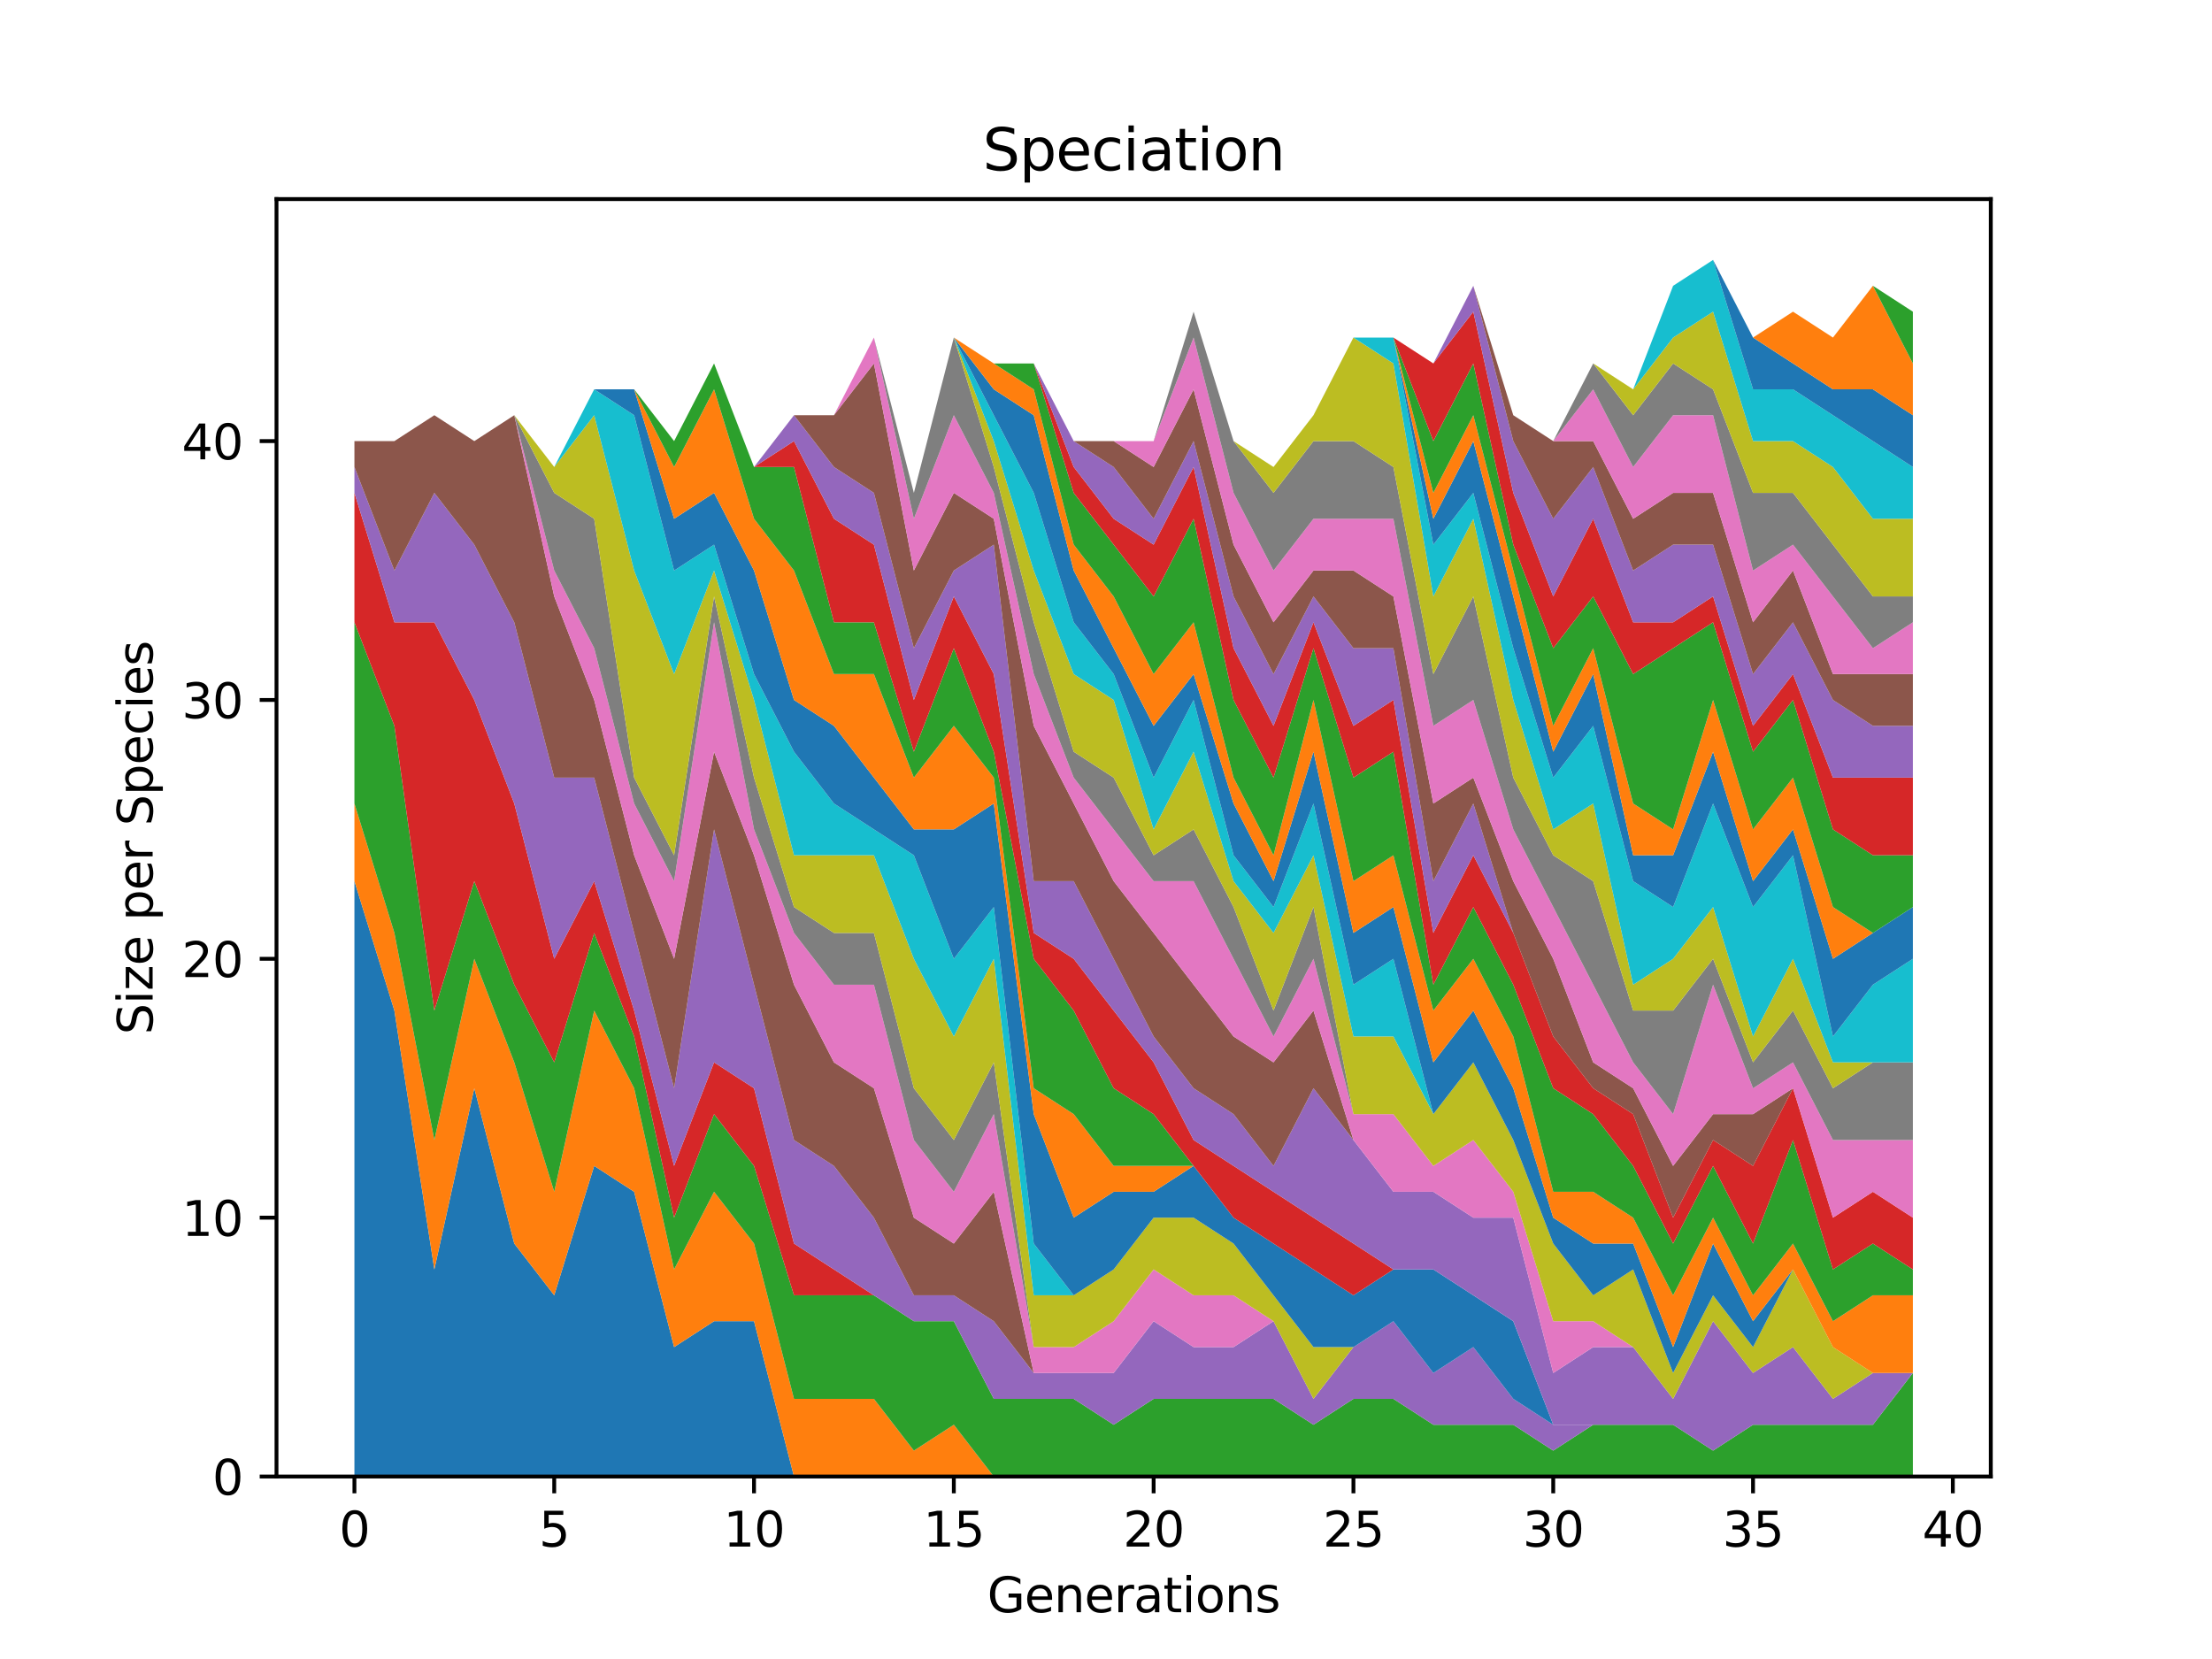 <?xml version="1.0" encoding="utf-8" standalone="no"?>
<!DOCTYPE svg PUBLIC "-//W3C//DTD SVG 1.1//EN"
  "http://www.w3.org/Graphics/SVG/1.1/DTD/svg11.dtd">
<svg xmlns:xlink="http://www.w3.org/1999/xlink" width="460.8pt" height="345.6pt" viewBox="0 0 460.8 345.6" xmlns="http://www.w3.org/2000/svg" version="1.1">
 <defs>
  <style type="text/css">*{stroke-linejoin: round; stroke-linecap: butt}</style>
 </defs>
 <g id="figure_1">
  <g id="patch_1">
   <path d="M 0 345.6 
L 460.8 345.6 
L 460.8 0 
L 0 0 
z
" style="fill: #ffffff"/>
  </g>
  <g id="axes_1">
   <g id="patch_2">
    <path d="M 57.6 307.584 
L 414.72 307.584 
L 414.72 41.472 
L 57.6 41.472 
z
" style="fill: #ffffff"/>
   </g>
   <g id="PolyCollection_1">
    <path d="M 73.833 183.56 
L 73.833 307.584 
L 82.157 307.584 
L 90.482 307.584 
L 98.806 307.584 
L 107.131 307.584 
L 115.455 307.584 
L 123.78 307.584 
L 132.104 307.584 
L 140.429 307.584 
L 148.753 307.584 
L 157.077 307.584 
L 165.402 307.584 
L 173.726 307.584 
L 182.051 307.584 
L 190.375 307.584 
L 198.7 307.584 
L 207.024 307.584 
L 215.349 307.584 
L 223.673 307.584 
L 231.998 307.584 
L 240.322 307.584 
L 248.647 307.584 
L 256.971 307.584 
L 265.296 307.584 
L 273.62 307.584 
L 281.945 307.584 
L 290.269 307.584 
L 298.594 307.584 
L 306.918 307.584 
L 315.243 307.584 
L 323.567 307.584 
L 331.891 307.584 
L 340.216 307.584 
L 348.54 307.584 
L 356.865 307.584 
L 365.189 307.584 
L 373.514 307.584 
L 381.838 307.584 
L 390.163 307.584 
L 398.487 307.584 
L 398.487 307.584 
L 398.487 307.584 
L 390.163 307.584 
L 381.838 307.584 
L 373.514 307.584 
L 365.189 307.584 
L 356.865 307.584 
L 348.54 307.584 
L 340.216 307.584 
L 331.891 307.584 
L 323.567 307.584 
L 315.243 307.584 
L 306.918 307.584 
L 298.594 307.584 
L 290.269 307.584 
L 281.945 307.584 
L 273.62 307.584 
L 265.296 307.584 
L 256.971 307.584 
L 248.647 307.584 
L 240.322 307.584 
L 231.998 307.584 
L 223.673 307.584 
L 215.349 307.584 
L 207.024 307.584 
L 198.7 307.584 
L 190.375 307.584 
L 182.051 307.584 
L 173.726 307.584 
L 165.402 307.584 
L 157.077 275.23 
L 148.753 275.23 
L 140.429 280.622 
L 132.104 248.268 
L 123.78 242.876 
L 115.455 269.838 
L 107.131 259.053 
L 98.806 226.699 
L 90.482 264.445 
L 82.157 210.522 
L 73.833 183.56 
z
" clip-path="url(#p883b82e95d)" style="fill: #1f77b4"/>
   </g>
   <g id="PolyCollection_2">
    <path d="M 73.833 167.383 
L 73.833 183.56 
L 82.157 210.522 
L 90.482 264.445 
L 98.806 226.699 
L 107.131 259.053 
L 115.455 269.838 
L 123.78 242.876 
L 132.104 248.268 
L 140.429 280.622 
L 148.753 275.23 
L 157.077 275.23 
L 165.402 307.584 
L 173.726 307.584 
L 182.051 307.584 
L 190.375 307.584 
L 198.7 307.584 
L 207.024 307.584 
L 215.349 307.584 
L 223.673 307.584 
L 231.998 307.584 
L 240.322 307.584 
L 248.647 307.584 
L 256.971 307.584 
L 265.296 307.584 
L 273.62 307.584 
L 281.945 307.584 
L 290.269 307.584 
L 298.594 307.584 
L 306.918 307.584 
L 315.243 307.584 
L 323.567 307.584 
L 331.891 307.584 
L 340.216 307.584 
L 348.54 307.584 
L 356.865 307.584 
L 365.189 307.584 
L 373.514 307.584 
L 381.838 307.584 
L 390.163 307.584 
L 398.487 307.584 
L 398.487 307.584 
L 398.487 307.584 
L 390.163 307.584 
L 381.838 307.584 
L 373.514 307.584 
L 365.189 307.584 
L 356.865 307.584 
L 348.54 307.584 
L 340.216 307.584 
L 331.891 307.584 
L 323.567 307.584 
L 315.243 307.584 
L 306.918 307.584 
L 298.594 307.584 
L 290.269 307.584 
L 281.945 307.584 
L 273.62 307.584 
L 265.296 307.584 
L 256.971 307.584 
L 248.647 307.584 
L 240.322 307.584 
L 231.998 307.584 
L 223.673 307.584 
L 215.349 307.584 
L 207.024 307.584 
L 198.7 296.799 
L 190.375 302.192 
L 182.051 291.407 
L 173.726 291.407 
L 165.402 291.407 
L 157.077 259.053 
L 148.753 248.268 
L 140.429 264.445 
L 132.104 226.699 
L 123.78 210.522 
L 115.455 248.268 
L 107.131 221.307 
L 98.806 199.737 
L 90.482 237.484 
L 82.157 194.345 
L 73.833 167.383 
z
" clip-path="url(#p883b82e95d)" style="fill: #ff7f0e"/>
   </g>
   <g id="PolyCollection_3">
    <path d="M 73.833 129.637 
L 73.833 167.383 
L 82.157 194.345 
L 90.482 237.484 
L 98.806 199.737 
L 107.131 221.307 
L 115.455 248.268 
L 123.78 210.522 
L 132.104 226.699 
L 140.429 264.445 
L 148.753 248.268 
L 157.077 259.053 
L 165.402 291.407 
L 173.726 291.407 
L 182.051 291.407 
L 190.375 302.192 
L 198.7 296.799 
L 207.024 307.584 
L 215.349 307.584 
L 223.673 307.584 
L 231.998 307.584 
L 240.322 307.584 
L 248.647 307.584 
L 256.971 307.584 
L 265.296 307.584 
L 273.62 307.584 
L 281.945 307.584 
L 290.269 307.584 
L 298.594 307.584 
L 306.918 307.584 
L 315.243 307.584 
L 323.567 307.584 
L 331.891 307.584 
L 340.216 307.584 
L 348.54 307.584 
L 356.865 307.584 
L 365.189 307.584 
L 373.514 307.584 
L 381.838 307.584 
L 390.163 307.584 
L 398.487 307.584 
L 398.487 286.015 
L 398.487 286.015 
L 390.163 296.799 
L 381.838 296.799 
L 373.514 296.799 
L 365.189 296.799 
L 356.865 302.192 
L 348.54 296.799 
L 340.216 296.799 
L 331.891 296.799 
L 323.567 302.192 
L 315.243 296.799 
L 306.918 296.799 
L 298.594 296.799 
L 290.269 291.407 
L 281.945 291.407 
L 273.62 296.799 
L 265.296 291.407 
L 256.971 291.407 
L 248.647 291.407 
L 240.322 291.407 
L 231.998 296.799 
L 223.673 291.407 
L 215.349 291.407 
L 207.024 291.407 
L 198.7 275.23 
L 190.375 275.23 
L 182.051 269.838 
L 173.726 269.838 
L 165.402 269.838 
L 157.077 242.876 
L 148.753 232.091 
L 140.429 253.661 
L 132.104 215.914 
L 123.78 194.345 
L 115.455 221.307 
L 107.131 205.13 
L 98.806 183.56 
L 90.482 210.522 
L 82.157 151.206 
L 73.833 129.637 
z
" clip-path="url(#p883b82e95d)" style="fill: #2ca02c"/>
   </g>
   <g id="PolyCollection_4">
    <path d="M 73.833 102.675 
L 73.833 129.637 
L 82.157 151.206 
L 90.482 210.522 
L 98.806 183.56 
L 107.131 205.13 
L 115.455 221.307 
L 123.78 194.345 
L 132.104 215.914 
L 140.429 253.661 
L 148.753 232.091 
L 157.077 242.876 
L 165.402 269.838 
L 173.726 269.838 
L 182.051 269.838 
L 190.375 275.23 
L 198.7 275.23 
L 207.024 291.407 
L 215.349 291.407 
L 223.673 291.407 
L 231.998 296.799 
L 240.322 291.407 
L 248.647 291.407 
L 256.971 291.407 
L 265.296 291.407 
L 273.62 296.799 
L 281.945 291.407 
L 290.269 291.407 
L 298.594 296.799 
L 306.918 296.799 
L 315.243 296.799 
L 323.567 302.192 
L 331.891 296.799 
L 340.216 296.799 
L 348.54 296.799 
L 356.865 302.192 
L 365.189 296.799 
L 373.514 296.799 
L 381.838 296.799 
L 390.163 296.799 
L 398.487 286.015 
L 398.487 286.015 
L 398.487 286.015 
L 390.163 296.799 
L 381.838 296.799 
L 373.514 296.799 
L 365.189 296.799 
L 356.865 302.192 
L 348.54 296.799 
L 340.216 296.799 
L 331.891 296.799 
L 323.567 302.192 
L 315.243 296.799 
L 306.918 296.799 
L 298.594 296.799 
L 290.269 291.407 
L 281.945 291.407 
L 273.62 296.799 
L 265.296 291.407 
L 256.971 291.407 
L 248.647 291.407 
L 240.322 291.407 
L 231.998 296.799 
L 223.673 291.407 
L 215.349 291.407 
L 207.024 291.407 
L 198.7 275.23 
L 190.375 275.23 
L 182.051 269.838 
L 173.726 264.445 
L 165.402 259.053 
L 157.077 226.699 
L 148.753 221.307 
L 140.429 242.876 
L 132.104 210.522 
L 123.78 183.56 
L 115.455 199.737 
L 107.131 167.383 
L 98.806 145.814 
L 90.482 129.637 
L 82.157 129.637 
L 73.833 102.675 
z
" clip-path="url(#p883b82e95d)" style="fill: #d62728"/>
   </g>
   <g id="PolyCollection_5">
    <path d="M 73.833 97.283 
L 73.833 102.675 
L 82.157 129.637 
L 90.482 129.637 
L 98.806 145.814 
L 107.131 167.383 
L 115.455 199.737 
L 123.78 183.56 
L 132.104 210.522 
L 140.429 242.876 
L 148.753 221.307 
L 157.077 226.699 
L 165.402 259.053 
L 173.726 264.445 
L 182.051 269.838 
L 190.375 275.23 
L 198.7 275.23 
L 207.024 291.407 
L 215.349 291.407 
L 223.673 291.407 
L 231.998 296.799 
L 240.322 291.407 
L 248.647 291.407 
L 256.971 291.407 
L 265.296 291.407 
L 273.62 296.799 
L 281.945 291.407 
L 290.269 291.407 
L 298.594 296.799 
L 306.918 296.799 
L 315.243 296.799 
L 323.567 302.192 
L 331.891 296.799 
L 340.216 296.799 
L 348.54 296.799 
L 356.865 302.192 
L 365.189 296.799 
L 373.514 296.799 
L 381.838 296.799 
L 390.163 296.799 
L 398.487 286.015 
L 398.487 286.015 
L 398.487 286.015 
L 390.163 296.799 
L 381.838 296.799 
L 373.514 296.799 
L 365.189 296.799 
L 356.865 302.192 
L 348.54 296.799 
L 340.216 296.799 
L 331.891 296.799 
L 323.567 296.799 
L 315.243 291.407 
L 306.918 280.622 
L 298.594 286.015 
L 290.269 275.23 
L 281.945 280.622 
L 273.62 291.407 
L 265.296 275.23 
L 256.971 280.622 
L 248.647 280.622 
L 240.322 275.23 
L 231.998 286.015 
L 223.673 286.015 
L 215.349 286.015 
L 207.024 275.23 
L 198.7 269.838 
L 190.375 269.838 
L 182.051 253.661 
L 173.726 242.876 
L 165.402 237.484 
L 157.077 205.13 
L 148.753 172.775 
L 140.429 226.699 
L 132.104 194.345 
L 123.78 161.991 
L 115.455 161.991 
L 107.131 129.637 
L 98.806 113.46 
L 90.482 102.675 
L 82.157 118.852 
L 73.833 97.283 
z
" clip-path="url(#p883b82e95d)" style="fill: #9467bd"/>
   </g>
   <g id="PolyCollection_6">
    <path d="M 73.833 91.89 
L 73.833 97.283 
L 82.157 118.852 
L 90.482 102.675 
L 98.806 113.46 
L 107.131 129.637 
L 115.455 161.991 
L 123.78 161.991 
L 132.104 194.345 
L 140.429 226.699 
L 148.753 172.775 
L 157.077 205.13 
L 165.402 237.484 
L 173.726 242.876 
L 182.051 253.661 
L 190.375 269.838 
L 198.7 269.838 
L 207.024 275.23 
L 215.349 286.015 
L 223.673 286.015 
L 231.998 286.015 
L 240.322 275.23 
L 248.647 280.622 
L 256.971 280.622 
L 265.296 275.23 
L 273.62 291.407 
L 281.945 280.622 
L 290.269 275.23 
L 298.594 286.015 
L 306.918 280.622 
L 315.243 291.407 
L 323.567 296.799 
L 331.891 296.799 
L 340.216 296.799 
L 348.54 296.799 
L 356.865 302.192 
L 365.189 296.799 
L 373.514 296.799 
L 381.838 296.799 
L 390.163 296.799 
L 398.487 286.015 
L 398.487 286.015 
L 398.487 286.015 
L 390.163 296.799 
L 381.838 296.799 
L 373.514 296.799 
L 365.189 296.799 
L 356.865 302.192 
L 348.54 296.799 
L 340.216 296.799 
L 331.891 296.799 
L 323.567 296.799 
L 315.243 291.407 
L 306.918 280.622 
L 298.594 286.015 
L 290.269 275.23 
L 281.945 280.622 
L 273.62 291.407 
L 265.296 275.23 
L 256.971 280.622 
L 248.647 280.622 
L 240.322 275.23 
L 231.998 286.015 
L 223.673 286.015 
L 215.349 286.015 
L 207.024 248.268 
L 198.7 259.053 
L 190.375 253.661 
L 182.051 226.699 
L 173.726 221.307 
L 165.402 205.13 
L 157.077 178.168 
L 148.753 156.598 
L 140.429 199.737 
L 132.104 178.168 
L 123.78 145.814 
L 115.455 124.244 
L 107.131 86.498 
L 98.806 91.89 
L 90.482 86.498 
L 82.157 91.89 
L 73.833 91.89 
z
" clip-path="url(#p883b82e95d)" style="fill: #8c564b"/>
   </g>
   <g id="PolyCollection_7">
    <path d="M 73.833 91.89 
L 73.833 91.89 
L 82.157 91.89 
L 90.482 86.498 
L 98.806 91.89 
L 107.131 86.498 
L 115.455 124.244 
L 123.78 145.814 
L 132.104 178.168 
L 140.429 199.737 
L 148.753 156.598 
L 157.077 178.168 
L 165.402 205.13 
L 173.726 221.307 
L 182.051 226.699 
L 190.375 253.661 
L 198.7 259.053 
L 207.024 248.268 
L 215.349 286.015 
L 223.673 286.015 
L 231.998 286.015 
L 240.322 275.23 
L 248.647 280.622 
L 256.971 280.622 
L 265.296 275.23 
L 273.62 291.407 
L 281.945 280.622 
L 290.269 275.23 
L 298.594 286.015 
L 306.918 280.622 
L 315.243 291.407 
L 323.567 296.799 
L 331.891 296.799 
L 340.216 296.799 
L 348.54 296.799 
L 356.865 302.192 
L 365.189 296.799 
L 373.514 296.799 
L 381.838 296.799 
L 390.163 296.799 
L 398.487 286.015 
L 398.487 286.015 
L 398.487 286.015 
L 390.163 296.799 
L 381.838 296.799 
L 373.514 296.799 
L 365.189 296.799 
L 356.865 302.192 
L 348.54 296.799 
L 340.216 296.799 
L 331.891 296.799 
L 323.567 296.799 
L 315.243 291.407 
L 306.918 280.622 
L 298.594 286.015 
L 290.269 275.23 
L 281.945 280.622 
L 273.62 291.407 
L 265.296 275.23 
L 256.971 269.838 
L 248.647 269.838 
L 240.322 264.445 
L 231.998 275.23 
L 223.673 280.622 
L 215.349 280.622 
L 207.024 232.091 
L 198.7 248.268 
L 190.375 237.484 
L 182.051 205.13 
L 173.726 205.13 
L 165.402 194.345 
L 157.077 172.775 
L 148.753 129.637 
L 140.429 183.56 
L 132.104 167.383 
L 123.78 135.029 
L 115.455 118.852 
L 107.131 86.498 
L 98.806 91.89 
L 90.482 86.498 
L 82.157 91.89 
L 73.833 91.89 
z
" clip-path="url(#p883b82e95d)" style="fill: #e377c2"/>
   </g>
   <g id="PolyCollection_8">
    <path d="M 73.833 91.89 
L 73.833 91.89 
L 82.157 91.89 
L 90.482 86.498 
L 98.806 91.89 
L 107.131 86.498 
L 115.455 118.852 
L 123.78 135.029 
L 132.104 167.383 
L 140.429 183.56 
L 148.753 129.637 
L 157.077 172.775 
L 165.402 194.345 
L 173.726 205.13 
L 182.051 205.13 
L 190.375 237.484 
L 198.7 248.268 
L 207.024 232.091 
L 215.349 280.622 
L 223.673 280.622 
L 231.998 275.23 
L 240.322 264.445 
L 248.647 269.838 
L 256.971 269.838 
L 265.296 275.23 
L 273.62 291.407 
L 281.945 280.622 
L 290.269 275.23 
L 298.594 286.015 
L 306.918 280.622 
L 315.243 291.407 
L 323.567 296.799 
L 331.891 296.799 
L 340.216 296.799 
L 348.54 296.799 
L 356.865 302.192 
L 365.189 296.799 
L 373.514 296.799 
L 381.838 296.799 
L 390.163 296.799 
L 398.487 286.015 
L 398.487 286.015 
L 398.487 286.015 
L 390.163 296.799 
L 381.838 296.799 
L 373.514 296.799 
L 365.189 296.799 
L 356.865 302.192 
L 348.54 296.799 
L 340.216 296.799 
L 331.891 296.799 
L 323.567 296.799 
L 315.243 291.407 
L 306.918 280.622 
L 298.594 286.015 
L 290.269 275.23 
L 281.945 280.622 
L 273.62 291.407 
L 265.296 275.23 
L 256.971 269.838 
L 248.647 269.838 
L 240.322 264.445 
L 231.998 275.23 
L 223.673 280.622 
L 215.349 280.622 
L 207.024 221.307 
L 198.7 237.484 
L 190.375 226.699 
L 182.051 194.345 
L 173.726 194.345 
L 165.402 188.953 
L 157.077 161.991 
L 148.753 124.244 
L 140.429 178.168 
L 132.104 161.991 
L 123.78 108.067 
L 115.455 102.675 
L 107.131 86.498 
L 98.806 91.89 
L 90.482 86.498 
L 82.157 91.89 
L 73.833 91.89 
z
" clip-path="url(#p883b82e95d)" style="fill: #7f7f7f"/>
   </g>
   <g id="PolyCollection_9">
    <path d="M 73.833 91.89 
L 73.833 91.89 
L 82.157 91.89 
L 90.482 86.498 
L 98.806 91.89 
L 107.131 86.498 
L 115.455 102.675 
L 123.78 108.067 
L 132.104 161.991 
L 140.429 178.168 
L 148.753 124.244 
L 157.077 161.991 
L 165.402 188.953 
L 173.726 194.345 
L 182.051 194.345 
L 190.375 226.699 
L 198.7 237.484 
L 207.024 221.307 
L 215.349 280.622 
L 223.673 280.622 
L 231.998 275.23 
L 240.322 264.445 
L 248.647 269.838 
L 256.971 269.838 
L 265.296 275.23 
L 273.62 291.407 
L 281.945 280.622 
L 290.269 275.23 
L 298.594 286.015 
L 306.918 280.622 
L 315.243 291.407 
L 323.567 296.799 
L 331.891 296.799 
L 340.216 296.799 
L 348.54 296.799 
L 356.865 302.192 
L 365.189 296.799 
L 373.514 296.799 
L 381.838 296.799 
L 390.163 296.799 
L 398.487 286.015 
L 398.487 286.015 
L 398.487 286.015 
L 390.163 296.799 
L 381.838 296.799 
L 373.514 296.799 
L 365.189 296.799 
L 356.865 302.192 
L 348.54 296.799 
L 340.216 296.799 
L 331.891 296.799 
L 323.567 296.799 
L 315.243 291.407 
L 306.918 280.622 
L 298.594 286.015 
L 290.269 275.23 
L 281.945 280.622 
L 273.62 280.622 
L 265.296 269.838 
L 256.971 259.053 
L 248.647 253.661 
L 240.322 253.661 
L 231.998 264.445 
L 223.673 269.838 
L 215.349 269.838 
L 207.024 199.737 
L 198.7 215.914 
L 190.375 199.737 
L 182.051 178.168 
L 173.726 178.168 
L 165.402 178.168 
L 157.077 145.814 
L 148.753 118.852 
L 140.429 140.421 
L 132.104 118.852 
L 123.78 86.498 
L 115.455 97.283 
L 107.131 86.498 
L 98.806 91.89 
L 90.482 86.498 
L 82.157 91.89 
L 73.833 91.89 
z
" clip-path="url(#p883b82e95d)" style="fill: #bcbd22"/>
   </g>
   <g id="PolyCollection_10">
    <path d="M 73.833 91.89 
L 73.833 91.89 
L 82.157 91.89 
L 90.482 86.498 
L 98.806 91.89 
L 107.131 86.498 
L 115.455 97.283 
L 123.78 86.498 
L 132.104 118.852 
L 140.429 140.421 
L 148.753 118.852 
L 157.077 145.814 
L 165.402 178.168 
L 173.726 178.168 
L 182.051 178.168 
L 190.375 199.737 
L 198.7 215.914 
L 207.024 199.737 
L 215.349 269.838 
L 223.673 269.838 
L 231.998 264.445 
L 240.322 253.661 
L 248.647 253.661 
L 256.971 259.053 
L 265.296 269.838 
L 273.62 280.622 
L 281.945 280.622 
L 290.269 275.23 
L 298.594 286.015 
L 306.918 280.622 
L 315.243 291.407 
L 323.567 296.799 
L 331.891 296.799 
L 340.216 296.799 
L 348.54 296.799 
L 356.865 302.192 
L 365.189 296.799 
L 373.514 296.799 
L 381.838 296.799 
L 390.163 296.799 
L 398.487 286.015 
L 398.487 286.015 
L 398.487 286.015 
L 390.163 296.799 
L 381.838 296.799 
L 373.514 296.799 
L 365.189 296.799 
L 356.865 302.192 
L 348.54 296.799 
L 340.216 296.799 
L 331.891 296.799 
L 323.567 296.799 
L 315.243 291.407 
L 306.918 280.622 
L 298.594 286.015 
L 290.269 275.23 
L 281.945 280.622 
L 273.62 280.622 
L 265.296 269.838 
L 256.971 259.053 
L 248.647 253.661 
L 240.322 253.661 
L 231.998 264.445 
L 223.673 269.838 
L 215.349 259.053 
L 207.024 188.953 
L 198.7 199.737 
L 190.375 178.168 
L 182.051 172.775 
L 173.726 167.383 
L 165.402 156.598 
L 157.077 140.421 
L 148.753 113.46 
L 140.429 118.852 
L 132.104 86.498 
L 123.78 81.106 
L 115.455 97.283 
L 107.131 86.498 
L 98.806 91.89 
L 90.482 86.498 
L 82.157 91.89 
L 73.833 91.89 
z
" clip-path="url(#p883b82e95d)" style="fill: #17becf"/>
   </g>
   <g id="PolyCollection_11">
    <path d="M 73.833 91.89 
L 73.833 91.89 
L 82.157 91.89 
L 90.482 86.498 
L 98.806 91.89 
L 107.131 86.498 
L 115.455 97.283 
L 123.78 81.106 
L 132.104 86.498 
L 140.429 118.852 
L 148.753 113.46 
L 157.077 140.421 
L 165.402 156.598 
L 173.726 167.383 
L 182.051 172.775 
L 190.375 178.168 
L 198.7 199.737 
L 207.024 188.953 
L 215.349 259.053 
L 223.673 269.838 
L 231.998 264.445 
L 240.322 253.661 
L 248.647 253.661 
L 256.971 259.053 
L 265.296 269.838 
L 273.62 280.622 
L 281.945 280.622 
L 290.269 275.23 
L 298.594 286.015 
L 306.918 280.622 
L 315.243 291.407 
L 323.567 296.799 
L 331.891 296.799 
L 340.216 296.799 
L 348.54 296.799 
L 356.865 302.192 
L 365.189 296.799 
L 373.514 296.799 
L 381.838 296.799 
L 390.163 296.799 
L 398.487 286.015 
L 398.487 286.015 
L 398.487 286.015 
L 390.163 296.799 
L 381.838 296.799 
L 373.514 296.799 
L 365.189 296.799 
L 356.865 302.192 
L 348.54 296.799 
L 340.216 296.799 
L 331.891 296.799 
L 323.567 296.799 
L 315.243 275.23 
L 306.918 269.838 
L 298.594 264.445 
L 290.269 264.445 
L 281.945 269.838 
L 273.62 264.445 
L 265.296 259.053 
L 256.971 253.661 
L 248.647 242.876 
L 240.322 248.268 
L 231.998 248.268 
L 223.673 253.661 
L 215.349 232.091 
L 207.024 167.383 
L 198.7 172.775 
L 190.375 172.775 
L 182.051 161.991 
L 173.726 151.206 
L 165.402 145.814 
L 157.077 118.852 
L 148.753 102.675 
L 140.429 108.067 
L 132.104 81.106 
L 123.78 81.106 
L 115.455 97.283 
L 107.131 86.498 
L 98.806 91.89 
L 90.482 86.498 
L 82.157 91.89 
L 73.833 91.89 
z
" clip-path="url(#p883b82e95d)" style="fill: #1f77b4"/>
   </g>
   <g id="PolyCollection_12">
    <path d="M 73.833 91.89 
L 73.833 91.89 
L 82.157 91.89 
L 90.482 86.498 
L 98.806 91.89 
L 107.131 86.498 
L 115.455 97.283 
L 123.78 81.106 
L 132.104 81.106 
L 140.429 108.067 
L 148.753 102.675 
L 157.077 118.852 
L 165.402 145.814 
L 173.726 151.206 
L 182.051 161.991 
L 190.375 172.775 
L 198.7 172.775 
L 207.024 167.383 
L 215.349 232.091 
L 223.673 253.661 
L 231.998 248.268 
L 240.322 248.268 
L 248.647 242.876 
L 256.971 253.661 
L 265.296 259.053 
L 273.62 264.445 
L 281.945 269.838 
L 290.269 264.445 
L 298.594 264.445 
L 306.918 269.838 
L 315.243 275.23 
L 323.567 296.799 
L 331.891 296.799 
L 340.216 296.799 
L 348.54 296.799 
L 356.865 302.192 
L 365.189 296.799 
L 373.514 296.799 
L 381.838 296.799 
L 390.163 296.799 
L 398.487 286.015 
L 398.487 286.015 
L 398.487 286.015 
L 390.163 296.799 
L 381.838 296.799 
L 373.514 296.799 
L 365.189 296.799 
L 356.865 302.192 
L 348.54 296.799 
L 340.216 296.799 
L 331.891 296.799 
L 323.567 296.799 
L 315.243 275.23 
L 306.918 269.838 
L 298.594 264.445 
L 290.269 264.445 
L 281.945 269.838 
L 273.62 264.445 
L 265.296 259.053 
L 256.971 253.661 
L 248.647 242.876 
L 240.322 242.876 
L 231.998 242.876 
L 223.673 232.091 
L 215.349 226.699 
L 207.024 161.991 
L 198.7 151.206 
L 190.375 161.991 
L 182.051 140.421 
L 173.726 140.421 
L 165.402 118.852 
L 157.077 108.067 
L 148.753 81.106 
L 140.429 97.283 
L 132.104 81.106 
L 123.78 81.106 
L 115.455 97.283 
L 107.131 86.498 
L 98.806 91.89 
L 90.482 86.498 
L 82.157 91.89 
L 73.833 91.89 
z
" clip-path="url(#p883b82e95d)" style="fill: #ff7f0e"/>
   </g>
   <g id="PolyCollection_13">
    <path d="M 73.833 91.89 
L 73.833 91.89 
L 82.157 91.89 
L 90.482 86.498 
L 98.806 91.89 
L 107.131 86.498 
L 115.455 97.283 
L 123.78 81.106 
L 132.104 81.106 
L 140.429 97.283 
L 148.753 81.106 
L 157.077 108.067 
L 165.402 118.852 
L 173.726 140.421 
L 182.051 140.421 
L 190.375 161.991 
L 198.7 151.206 
L 207.024 161.991 
L 215.349 226.699 
L 223.673 232.091 
L 231.998 242.876 
L 240.322 242.876 
L 248.647 242.876 
L 256.971 253.661 
L 265.296 259.053 
L 273.62 264.445 
L 281.945 269.838 
L 290.269 264.445 
L 298.594 264.445 
L 306.918 269.838 
L 315.243 275.23 
L 323.567 296.799 
L 331.891 296.799 
L 340.216 296.799 
L 348.54 296.799 
L 356.865 302.192 
L 365.189 296.799 
L 373.514 296.799 
L 381.838 296.799 
L 390.163 296.799 
L 398.487 286.015 
L 398.487 286.015 
L 398.487 286.015 
L 390.163 296.799 
L 381.838 296.799 
L 373.514 296.799 
L 365.189 296.799 
L 356.865 302.192 
L 348.54 296.799 
L 340.216 296.799 
L 331.891 296.799 
L 323.567 296.799 
L 315.243 275.23 
L 306.918 269.838 
L 298.594 264.445 
L 290.269 264.445 
L 281.945 269.838 
L 273.62 264.445 
L 265.296 259.053 
L 256.971 253.661 
L 248.647 242.876 
L 240.322 232.091 
L 231.998 226.699 
L 223.673 210.522 
L 215.349 199.737 
L 207.024 156.598 
L 198.7 135.029 
L 190.375 156.598 
L 182.051 129.637 
L 173.726 129.637 
L 165.402 97.283 
L 157.077 97.283 
L 148.753 75.713 
L 140.429 91.89 
L 132.104 81.106 
L 123.78 81.106 
L 115.455 97.283 
L 107.131 86.498 
L 98.806 91.89 
L 90.482 86.498 
L 82.157 91.89 
L 73.833 91.89 
z
" clip-path="url(#p883b82e95d)" style="fill: #2ca02c"/>
   </g>
   <g id="PolyCollection_14">
    <path d="M 73.833 91.89 
L 73.833 91.89 
L 82.157 91.89 
L 90.482 86.498 
L 98.806 91.89 
L 107.131 86.498 
L 115.455 97.283 
L 123.78 81.106 
L 132.104 81.106 
L 140.429 91.89 
L 148.753 75.713 
L 157.077 97.283 
L 165.402 97.283 
L 173.726 129.637 
L 182.051 129.637 
L 190.375 156.598 
L 198.7 135.029 
L 207.024 156.598 
L 215.349 199.737 
L 223.673 210.522 
L 231.998 226.699 
L 240.322 232.091 
L 248.647 242.876 
L 256.971 253.661 
L 265.296 259.053 
L 273.62 264.445 
L 281.945 269.838 
L 290.269 264.445 
L 298.594 264.445 
L 306.918 269.838 
L 315.243 275.23 
L 323.567 296.799 
L 331.891 296.799 
L 340.216 296.799 
L 348.54 296.799 
L 356.865 302.192 
L 365.189 296.799 
L 373.514 296.799 
L 381.838 296.799 
L 390.163 296.799 
L 398.487 286.015 
L 398.487 286.015 
L 398.487 286.015 
L 390.163 296.799 
L 381.838 296.799 
L 373.514 296.799 
L 365.189 296.799 
L 356.865 302.192 
L 348.54 296.799 
L 340.216 296.799 
L 331.891 296.799 
L 323.567 296.799 
L 315.243 275.23 
L 306.918 269.838 
L 298.594 264.445 
L 290.269 264.445 
L 281.945 259.053 
L 273.62 253.661 
L 265.296 248.268 
L 256.971 242.876 
L 248.647 237.484 
L 240.322 221.307 
L 231.998 210.522 
L 223.673 199.737 
L 215.349 194.345 
L 207.024 140.421 
L 198.7 124.244 
L 190.375 145.814 
L 182.051 113.46 
L 173.726 108.067 
L 165.402 91.89 
L 157.077 97.283 
L 148.753 75.713 
L 140.429 91.89 
L 132.104 81.106 
L 123.78 81.106 
L 115.455 97.283 
L 107.131 86.498 
L 98.806 91.89 
L 90.482 86.498 
L 82.157 91.89 
L 73.833 91.89 
z
" clip-path="url(#p883b82e95d)" style="fill: #d62728"/>
   </g>
   <g id="PolyCollection_15">
    <path d="M 73.833 91.89 
L 73.833 91.89 
L 82.157 91.89 
L 90.482 86.498 
L 98.806 91.89 
L 107.131 86.498 
L 115.455 97.283 
L 123.78 81.106 
L 132.104 81.106 
L 140.429 91.89 
L 148.753 75.713 
L 157.077 97.283 
L 165.402 91.89 
L 173.726 108.067 
L 182.051 113.46 
L 190.375 145.814 
L 198.7 124.244 
L 207.024 140.421 
L 215.349 194.345 
L 223.673 199.737 
L 231.998 210.522 
L 240.322 221.307 
L 248.647 237.484 
L 256.971 242.876 
L 265.296 248.268 
L 273.62 253.661 
L 281.945 259.053 
L 290.269 264.445 
L 298.594 264.445 
L 306.918 269.838 
L 315.243 275.23 
L 323.567 296.799 
L 331.891 296.799 
L 340.216 296.799 
L 348.54 296.799 
L 356.865 302.192 
L 365.189 296.799 
L 373.514 296.799 
L 381.838 296.799 
L 390.163 296.799 
L 398.487 286.015 
L 398.487 286.015 
L 398.487 286.015 
L 390.163 286.015 
L 381.838 291.407 
L 373.514 280.622 
L 365.189 286.015 
L 356.865 275.23 
L 348.54 291.407 
L 340.216 280.622 
L 331.891 280.622 
L 323.567 286.015 
L 315.243 253.661 
L 306.918 253.661 
L 298.594 248.268 
L 290.269 248.268 
L 281.945 237.484 
L 273.62 226.699 
L 265.296 242.876 
L 256.971 232.091 
L 248.647 226.699 
L 240.322 215.914 
L 231.998 199.737 
L 223.673 183.56 
L 215.349 183.56 
L 207.024 113.46 
L 198.7 118.852 
L 190.375 135.029 
L 182.051 102.675 
L 173.726 97.283 
L 165.402 86.498 
L 157.077 97.283 
L 148.753 75.713 
L 140.429 91.89 
L 132.104 81.106 
L 123.78 81.106 
L 115.455 97.283 
L 107.131 86.498 
L 98.806 91.89 
L 90.482 86.498 
L 82.157 91.89 
L 73.833 91.89 
z
" clip-path="url(#p883b82e95d)" style="fill: #9467bd"/>
   </g>
   <g id="PolyCollection_16">
    <path d="M 73.833 91.89 
L 73.833 91.89 
L 82.157 91.89 
L 90.482 86.498 
L 98.806 91.89 
L 107.131 86.498 
L 115.455 97.283 
L 123.78 81.106 
L 132.104 81.106 
L 140.429 91.89 
L 148.753 75.713 
L 157.077 97.283 
L 165.402 86.498 
L 173.726 97.283 
L 182.051 102.675 
L 190.375 135.029 
L 198.7 118.852 
L 207.024 113.46 
L 215.349 183.56 
L 223.673 183.56 
L 231.998 199.737 
L 240.322 215.914 
L 248.647 226.699 
L 256.971 232.091 
L 265.296 242.876 
L 273.62 226.699 
L 281.945 237.484 
L 290.269 248.268 
L 298.594 248.268 
L 306.918 253.661 
L 315.243 253.661 
L 323.567 286.015 
L 331.891 280.622 
L 340.216 280.622 
L 348.54 291.407 
L 356.865 275.23 
L 365.189 286.015 
L 373.514 280.622 
L 381.838 291.407 
L 390.163 286.015 
L 398.487 286.015 
L 398.487 286.015 
L 398.487 286.015 
L 390.163 286.015 
L 381.838 291.407 
L 373.514 280.622 
L 365.189 286.015 
L 356.865 275.23 
L 348.54 291.407 
L 340.216 280.622 
L 331.891 280.622 
L 323.567 286.015 
L 315.243 253.661 
L 306.918 253.661 
L 298.594 248.268 
L 290.269 248.268 
L 281.945 237.484 
L 273.62 210.522 
L 265.296 221.307 
L 256.971 215.914 
L 248.647 205.13 
L 240.322 194.345 
L 231.998 183.56 
L 223.673 167.383 
L 215.349 151.206 
L 207.024 108.067 
L 198.7 102.675 
L 190.375 118.852 
L 182.051 75.713 
L 173.726 86.498 
L 165.402 86.498 
L 157.077 97.283 
L 148.753 75.713 
L 140.429 91.89 
L 132.104 81.106 
L 123.78 81.106 
L 115.455 97.283 
L 107.131 86.498 
L 98.806 91.89 
L 90.482 86.498 
L 82.157 91.89 
L 73.833 91.89 
z
" clip-path="url(#p883b82e95d)" style="fill: #8c564b"/>
   </g>
   <g id="PolyCollection_17">
    <path d="M 73.833 91.89 
L 73.833 91.89 
L 82.157 91.89 
L 90.482 86.498 
L 98.806 91.89 
L 107.131 86.498 
L 115.455 97.283 
L 123.78 81.106 
L 132.104 81.106 
L 140.429 91.89 
L 148.753 75.713 
L 157.077 97.283 
L 165.402 86.498 
L 173.726 86.498 
L 182.051 75.713 
L 190.375 118.852 
L 198.7 102.675 
L 207.024 108.067 
L 215.349 151.206 
L 223.673 167.383 
L 231.998 183.56 
L 240.322 194.345 
L 248.647 205.13 
L 256.971 215.914 
L 265.296 221.307 
L 273.62 210.522 
L 281.945 237.484 
L 290.269 248.268 
L 298.594 248.268 
L 306.918 253.661 
L 315.243 253.661 
L 323.567 286.015 
L 331.891 280.622 
L 340.216 280.622 
L 348.54 291.407 
L 356.865 275.23 
L 365.189 286.015 
L 373.514 280.622 
L 381.838 291.407 
L 390.163 286.015 
L 398.487 286.015 
L 398.487 286.015 
L 398.487 286.015 
L 390.163 286.015 
L 381.838 291.407 
L 373.514 280.622 
L 365.189 286.015 
L 356.865 275.23 
L 348.54 291.407 
L 340.216 280.622 
L 331.891 275.23 
L 323.567 275.23 
L 315.243 248.268 
L 306.918 237.484 
L 298.594 242.876 
L 290.269 232.091 
L 281.945 232.091 
L 273.62 199.737 
L 265.296 215.914 
L 256.971 199.737 
L 248.647 183.56 
L 240.322 183.56 
L 231.998 172.775 
L 223.673 161.991 
L 215.349 140.421 
L 207.024 102.675 
L 198.7 86.498 
L 190.375 108.067 
L 182.051 70.321 
L 173.726 86.498 
L 165.402 86.498 
L 157.077 97.283 
L 148.753 75.713 
L 140.429 91.89 
L 132.104 81.106 
L 123.78 81.106 
L 115.455 97.283 
L 107.131 86.498 
L 98.806 91.89 
L 90.482 86.498 
L 82.157 91.89 
L 73.833 91.89 
z
" clip-path="url(#p883b82e95d)" style="fill: #e377c2"/>
   </g>
   <g id="PolyCollection_18">
    <path d="M 73.833 91.89 
L 73.833 91.89 
L 82.157 91.89 
L 90.482 86.498 
L 98.806 91.89 
L 107.131 86.498 
L 115.455 97.283 
L 123.78 81.106 
L 132.104 81.106 
L 140.429 91.89 
L 148.753 75.713 
L 157.077 97.283 
L 165.402 86.498 
L 173.726 86.498 
L 182.051 70.321 
L 190.375 108.067 
L 198.7 86.498 
L 207.024 102.675 
L 215.349 140.421 
L 223.673 161.991 
L 231.998 172.775 
L 240.322 183.56 
L 248.647 183.56 
L 256.971 199.737 
L 265.296 215.914 
L 273.62 199.737 
L 281.945 232.091 
L 290.269 232.091 
L 298.594 242.876 
L 306.918 237.484 
L 315.243 248.268 
L 323.567 275.23 
L 331.891 275.23 
L 340.216 280.622 
L 348.54 291.407 
L 356.865 275.23 
L 365.189 286.015 
L 373.514 280.622 
L 381.838 291.407 
L 390.163 286.015 
L 398.487 286.015 
L 398.487 286.015 
L 398.487 286.015 
L 390.163 286.015 
L 381.838 291.407 
L 373.514 280.622 
L 365.189 286.015 
L 356.865 275.23 
L 348.54 291.407 
L 340.216 280.622 
L 331.891 275.23 
L 323.567 275.23 
L 315.243 248.268 
L 306.918 237.484 
L 298.594 242.876 
L 290.269 232.091 
L 281.945 232.091 
L 273.62 188.953 
L 265.296 210.522 
L 256.971 188.953 
L 248.647 172.775 
L 240.322 178.168 
L 231.998 161.991 
L 223.673 156.598 
L 215.349 129.637 
L 207.024 97.283 
L 198.7 70.321 
L 190.375 102.675 
L 182.051 70.321 
L 173.726 86.498 
L 165.402 86.498 
L 157.077 97.283 
L 148.753 75.713 
L 140.429 91.89 
L 132.104 81.106 
L 123.78 81.106 
L 115.455 97.283 
L 107.131 86.498 
L 98.806 91.89 
L 90.482 86.498 
L 82.157 91.89 
L 73.833 91.89 
z
" clip-path="url(#p883b82e95d)" style="fill: #7f7f7f"/>
   </g>
   <g id="PolyCollection_19">
    <path d="M 73.833 91.89 
L 73.833 91.89 
L 82.157 91.89 
L 90.482 86.498 
L 98.806 91.89 
L 107.131 86.498 
L 115.455 97.283 
L 123.78 81.106 
L 132.104 81.106 
L 140.429 91.89 
L 148.753 75.713 
L 157.077 97.283 
L 165.402 86.498 
L 173.726 86.498 
L 182.051 70.321 
L 190.375 102.675 
L 198.7 70.321 
L 207.024 97.283 
L 215.349 129.637 
L 223.673 156.598 
L 231.998 161.991 
L 240.322 178.168 
L 248.647 172.775 
L 256.971 188.953 
L 265.296 210.522 
L 273.62 188.953 
L 281.945 232.091 
L 290.269 232.091 
L 298.594 242.876 
L 306.918 237.484 
L 315.243 248.268 
L 323.567 275.23 
L 331.891 275.23 
L 340.216 280.622 
L 348.54 291.407 
L 356.865 275.23 
L 365.189 286.015 
L 373.514 280.622 
L 381.838 291.407 
L 390.163 286.015 
L 398.487 286.015 
L 398.487 286.015 
L 398.487 286.015 
L 390.163 286.015 
L 381.838 280.622 
L 373.514 264.445 
L 365.189 280.622 
L 356.865 269.838 
L 348.54 286.015 
L 340.216 264.445 
L 331.891 269.838 
L 323.567 259.053 
L 315.243 237.484 
L 306.918 221.307 
L 298.594 232.091 
L 290.269 215.914 
L 281.945 215.914 
L 273.62 178.168 
L 265.296 194.345 
L 256.971 183.56 
L 248.647 156.598 
L 240.322 172.775 
L 231.998 145.814 
L 223.673 140.421 
L 215.349 118.852 
L 207.024 91.89 
L 198.7 70.321 
L 190.375 102.675 
L 182.051 70.321 
L 173.726 86.498 
L 165.402 86.498 
L 157.077 97.283 
L 148.753 75.713 
L 140.429 91.89 
L 132.104 81.106 
L 123.78 81.106 
L 115.455 97.283 
L 107.131 86.498 
L 98.806 91.89 
L 90.482 86.498 
L 82.157 91.89 
L 73.833 91.89 
z
" clip-path="url(#p883b82e95d)" style="fill: #bcbd22"/>
   </g>
   <g id="PolyCollection_20">
    <path d="M 73.833 91.89 
L 73.833 91.89 
L 82.157 91.89 
L 90.482 86.498 
L 98.806 91.89 
L 107.131 86.498 
L 115.455 97.283 
L 123.78 81.106 
L 132.104 81.106 
L 140.429 91.89 
L 148.753 75.713 
L 157.077 97.283 
L 165.402 86.498 
L 173.726 86.498 
L 182.051 70.321 
L 190.375 102.675 
L 198.7 70.321 
L 207.024 91.89 
L 215.349 118.852 
L 223.673 140.421 
L 231.998 145.814 
L 240.322 172.775 
L 248.647 156.598 
L 256.971 183.56 
L 265.296 194.345 
L 273.62 178.168 
L 281.945 215.914 
L 290.269 215.914 
L 298.594 232.091 
L 306.918 221.307 
L 315.243 237.484 
L 323.567 259.053 
L 331.891 269.838 
L 340.216 264.445 
L 348.54 286.015 
L 356.865 269.838 
L 365.189 280.622 
L 373.514 264.445 
L 381.838 280.622 
L 390.163 286.015 
L 398.487 286.015 
L 398.487 286.015 
L 398.487 286.015 
L 390.163 286.015 
L 381.838 280.622 
L 373.514 264.445 
L 365.189 280.622 
L 356.865 269.838 
L 348.54 286.015 
L 340.216 264.445 
L 331.891 269.838 
L 323.567 259.053 
L 315.243 237.484 
L 306.918 221.307 
L 298.594 232.091 
L 290.269 199.737 
L 281.945 205.13 
L 273.62 167.383 
L 265.296 188.953 
L 256.971 178.168 
L 248.647 145.814 
L 240.322 161.991 
L 231.998 140.421 
L 223.673 129.637 
L 215.349 102.675 
L 207.024 86.498 
L 198.7 70.321 
L 190.375 102.675 
L 182.051 70.321 
L 173.726 86.498 
L 165.402 86.498 
L 157.077 97.283 
L 148.753 75.713 
L 140.429 91.89 
L 132.104 81.106 
L 123.78 81.106 
L 115.455 97.283 
L 107.131 86.498 
L 98.806 91.89 
L 90.482 86.498 
L 82.157 91.89 
L 73.833 91.89 
z
" clip-path="url(#p883b82e95d)" style="fill: #17becf"/>
   </g>
   <g id="PolyCollection_21">
    <path d="M 73.833 91.89 
L 73.833 91.89 
L 82.157 91.89 
L 90.482 86.498 
L 98.806 91.89 
L 107.131 86.498 
L 115.455 97.283 
L 123.78 81.106 
L 132.104 81.106 
L 140.429 91.89 
L 148.753 75.713 
L 157.077 97.283 
L 165.402 86.498 
L 173.726 86.498 
L 182.051 70.321 
L 190.375 102.675 
L 198.7 70.321 
L 207.024 86.498 
L 215.349 102.675 
L 223.673 129.637 
L 231.998 140.421 
L 240.322 161.991 
L 248.647 145.814 
L 256.971 178.168 
L 265.296 188.953 
L 273.62 167.383 
L 281.945 205.13 
L 290.269 199.737 
L 298.594 232.091 
L 306.918 221.307 
L 315.243 237.484 
L 323.567 259.053 
L 331.891 269.838 
L 340.216 264.445 
L 348.54 286.015 
L 356.865 269.838 
L 365.189 280.622 
L 373.514 264.445 
L 381.838 280.622 
L 390.163 286.015 
L 398.487 286.015 
L 398.487 286.015 
L 398.487 286.015 
L 390.163 286.015 
L 381.838 280.622 
L 373.514 264.445 
L 365.189 275.23 
L 356.865 259.053 
L 348.54 280.622 
L 340.216 259.053 
L 331.891 259.053 
L 323.567 253.661 
L 315.243 226.699 
L 306.918 210.522 
L 298.594 221.307 
L 290.269 188.953 
L 281.945 194.345 
L 273.62 156.598 
L 265.296 183.56 
L 256.971 167.383 
L 248.647 140.421 
L 240.322 151.206 
L 231.998 135.029 
L 223.673 118.852 
L 215.349 86.498 
L 207.024 81.106 
L 198.7 70.321 
L 190.375 102.675 
L 182.051 70.321 
L 173.726 86.498 
L 165.402 86.498 
L 157.077 97.283 
L 148.753 75.713 
L 140.429 91.89 
L 132.104 81.106 
L 123.78 81.106 
L 115.455 97.283 
L 107.131 86.498 
L 98.806 91.89 
L 90.482 86.498 
L 82.157 91.89 
L 73.833 91.89 
z
" clip-path="url(#p883b82e95d)" style="fill: #1f77b4"/>
   </g>
   <g id="PolyCollection_22">
    <path d="M 73.833 91.89 
L 73.833 91.89 
L 82.157 91.89 
L 90.482 86.498 
L 98.806 91.89 
L 107.131 86.498 
L 115.455 97.283 
L 123.78 81.106 
L 132.104 81.106 
L 140.429 91.89 
L 148.753 75.713 
L 157.077 97.283 
L 165.402 86.498 
L 173.726 86.498 
L 182.051 70.321 
L 190.375 102.675 
L 198.7 70.321 
L 207.024 81.106 
L 215.349 86.498 
L 223.673 118.852 
L 231.998 135.029 
L 240.322 151.206 
L 248.647 140.421 
L 256.971 167.383 
L 265.296 183.56 
L 273.62 156.598 
L 281.945 194.345 
L 290.269 188.953 
L 298.594 221.307 
L 306.918 210.522 
L 315.243 226.699 
L 323.567 253.661 
L 331.891 259.053 
L 340.216 259.053 
L 348.54 280.622 
L 356.865 259.053 
L 365.189 275.23 
L 373.514 264.445 
L 381.838 280.622 
L 390.163 286.015 
L 398.487 286.015 
L 398.487 269.838 
L 398.487 269.838 
L 390.163 269.838 
L 381.838 275.23 
L 373.514 259.053 
L 365.189 269.838 
L 356.865 253.661 
L 348.54 269.838 
L 340.216 253.661 
L 331.891 248.268 
L 323.567 248.268 
L 315.243 215.914 
L 306.918 199.737 
L 298.594 210.522 
L 290.269 178.168 
L 281.945 183.56 
L 273.62 145.814 
L 265.296 178.168 
L 256.971 161.991 
L 248.647 129.637 
L 240.322 140.421 
L 231.998 124.244 
L 223.673 113.46 
L 215.349 81.106 
L 207.024 75.713 
L 198.7 70.321 
L 190.375 102.675 
L 182.051 70.321 
L 173.726 86.498 
L 165.402 86.498 
L 157.077 97.283 
L 148.753 75.713 
L 140.429 91.89 
L 132.104 81.106 
L 123.78 81.106 
L 115.455 97.283 
L 107.131 86.498 
L 98.806 91.89 
L 90.482 86.498 
L 82.157 91.89 
L 73.833 91.89 
z
" clip-path="url(#p883b82e95d)" style="fill: #ff7f0e"/>
   </g>
   <g id="PolyCollection_23">
    <path d="M 73.833 91.89 
L 73.833 91.89 
L 82.157 91.89 
L 90.482 86.498 
L 98.806 91.89 
L 107.131 86.498 
L 115.455 97.283 
L 123.78 81.106 
L 132.104 81.106 
L 140.429 91.89 
L 148.753 75.713 
L 157.077 97.283 
L 165.402 86.498 
L 173.726 86.498 
L 182.051 70.321 
L 190.375 102.675 
L 198.7 70.321 
L 207.024 75.713 
L 215.349 81.106 
L 223.673 113.46 
L 231.998 124.244 
L 240.322 140.421 
L 248.647 129.637 
L 256.971 161.991 
L 265.296 178.168 
L 273.62 145.814 
L 281.945 183.56 
L 290.269 178.168 
L 298.594 210.522 
L 306.918 199.737 
L 315.243 215.914 
L 323.567 248.268 
L 331.891 248.268 
L 340.216 253.661 
L 348.54 269.838 
L 356.865 253.661 
L 365.189 269.838 
L 373.514 259.053 
L 381.838 275.23 
L 390.163 269.838 
L 398.487 269.838 
L 398.487 264.445 
L 398.487 264.445 
L 390.163 259.053 
L 381.838 264.445 
L 373.514 237.484 
L 365.189 259.053 
L 356.865 242.876 
L 348.54 259.053 
L 340.216 242.876 
L 331.891 232.091 
L 323.567 226.699 
L 315.243 205.13 
L 306.918 188.953 
L 298.594 205.13 
L 290.269 156.598 
L 281.945 161.991 
L 273.62 135.029 
L 265.296 161.991 
L 256.971 145.814 
L 248.647 108.067 
L 240.322 124.244 
L 231.998 113.46 
L 223.673 102.675 
L 215.349 75.713 
L 207.024 75.713 
L 198.7 70.321 
L 190.375 102.675 
L 182.051 70.321 
L 173.726 86.498 
L 165.402 86.498 
L 157.077 97.283 
L 148.753 75.713 
L 140.429 91.89 
L 132.104 81.106 
L 123.78 81.106 
L 115.455 97.283 
L 107.131 86.498 
L 98.806 91.89 
L 90.482 86.498 
L 82.157 91.89 
L 73.833 91.89 
z
" clip-path="url(#p883b82e95d)" style="fill: #2ca02c"/>
   </g>
   <g id="PolyCollection_24">
    <path d="M 73.833 91.89 
L 73.833 91.89 
L 82.157 91.89 
L 90.482 86.498 
L 98.806 91.89 
L 107.131 86.498 
L 115.455 97.283 
L 123.78 81.106 
L 132.104 81.106 
L 140.429 91.89 
L 148.753 75.713 
L 157.077 97.283 
L 165.402 86.498 
L 173.726 86.498 
L 182.051 70.321 
L 190.375 102.675 
L 198.7 70.321 
L 207.024 75.713 
L 215.349 75.713 
L 223.673 102.675 
L 231.998 113.46 
L 240.322 124.244 
L 248.647 108.067 
L 256.971 145.814 
L 265.296 161.991 
L 273.62 135.029 
L 281.945 161.991 
L 290.269 156.598 
L 298.594 205.13 
L 306.918 188.953 
L 315.243 205.13 
L 323.567 226.699 
L 331.891 232.091 
L 340.216 242.876 
L 348.54 259.053 
L 356.865 242.876 
L 365.189 259.053 
L 373.514 237.484 
L 381.838 264.445 
L 390.163 259.053 
L 398.487 264.445 
L 398.487 253.661 
L 398.487 253.661 
L 390.163 248.268 
L 381.838 253.661 
L 373.514 226.699 
L 365.189 242.876 
L 356.865 237.484 
L 348.54 253.661 
L 340.216 232.091 
L 331.891 226.699 
L 323.567 215.914 
L 315.243 194.345 
L 306.918 178.168 
L 298.594 194.345 
L 290.269 145.814 
L 281.945 151.206 
L 273.62 129.637 
L 265.296 151.206 
L 256.971 135.029 
L 248.647 97.283 
L 240.322 113.46 
L 231.998 108.067 
L 223.673 97.283 
L 215.349 75.713 
L 207.024 75.713 
L 198.7 70.321 
L 190.375 102.675 
L 182.051 70.321 
L 173.726 86.498 
L 165.402 86.498 
L 157.077 97.283 
L 148.753 75.713 
L 140.429 91.89 
L 132.104 81.106 
L 123.78 81.106 
L 115.455 97.283 
L 107.131 86.498 
L 98.806 91.89 
L 90.482 86.498 
L 82.157 91.89 
L 73.833 91.89 
z
" clip-path="url(#p883b82e95d)" style="fill: #d62728"/>
   </g>
   <g id="PolyCollection_25">
    <path d="M 73.833 91.89 
L 73.833 91.89 
L 82.157 91.89 
L 90.482 86.498 
L 98.806 91.89 
L 107.131 86.498 
L 115.455 97.283 
L 123.78 81.106 
L 132.104 81.106 
L 140.429 91.89 
L 148.753 75.713 
L 157.077 97.283 
L 165.402 86.498 
L 173.726 86.498 
L 182.051 70.321 
L 190.375 102.675 
L 198.7 70.321 
L 207.024 75.713 
L 215.349 75.713 
L 223.673 97.283 
L 231.998 108.067 
L 240.322 113.46 
L 248.647 97.283 
L 256.971 135.029 
L 265.296 151.206 
L 273.62 129.637 
L 281.945 151.206 
L 290.269 145.814 
L 298.594 194.345 
L 306.918 178.168 
L 315.243 194.345 
L 323.567 215.914 
L 331.891 226.699 
L 340.216 232.091 
L 348.54 253.661 
L 356.865 237.484 
L 365.189 242.876 
L 373.514 226.699 
L 381.838 253.661 
L 390.163 248.268 
L 398.487 253.661 
L 398.487 253.661 
L 398.487 253.661 
L 390.163 248.268 
L 381.838 253.661 
L 373.514 226.699 
L 365.189 242.876 
L 356.865 237.484 
L 348.54 253.661 
L 340.216 232.091 
L 331.891 226.699 
L 323.567 215.914 
L 315.243 194.345 
L 306.918 167.383 
L 298.594 183.56 
L 290.269 135.029 
L 281.945 135.029 
L 273.62 124.244 
L 265.296 140.421 
L 256.971 124.244 
L 248.647 91.89 
L 240.322 108.067 
L 231.998 97.283 
L 223.673 91.89 
L 215.349 75.713 
L 207.024 75.713 
L 198.7 70.321 
L 190.375 102.675 
L 182.051 70.321 
L 173.726 86.498 
L 165.402 86.498 
L 157.077 97.283 
L 148.753 75.713 
L 140.429 91.89 
L 132.104 81.106 
L 123.78 81.106 
L 115.455 97.283 
L 107.131 86.498 
L 98.806 91.89 
L 90.482 86.498 
L 82.157 91.89 
L 73.833 91.89 
z
" clip-path="url(#p883b82e95d)" style="fill: #9467bd"/>
   </g>
   <g id="PolyCollection_26">
    <path d="M 73.833 91.89 
L 73.833 91.89 
L 82.157 91.89 
L 90.482 86.498 
L 98.806 91.89 
L 107.131 86.498 
L 115.455 97.283 
L 123.78 81.106 
L 132.104 81.106 
L 140.429 91.89 
L 148.753 75.713 
L 157.077 97.283 
L 165.402 86.498 
L 173.726 86.498 
L 182.051 70.321 
L 190.375 102.675 
L 198.7 70.321 
L 207.024 75.713 
L 215.349 75.713 
L 223.673 91.89 
L 231.998 97.283 
L 240.322 108.067 
L 248.647 91.89 
L 256.971 124.244 
L 265.296 140.421 
L 273.62 124.244 
L 281.945 135.029 
L 290.269 135.029 
L 298.594 183.56 
L 306.918 167.383 
L 315.243 194.345 
L 323.567 215.914 
L 331.891 226.699 
L 340.216 232.091 
L 348.54 253.661 
L 356.865 237.484 
L 365.189 242.876 
L 373.514 226.699 
L 381.838 253.661 
L 390.163 248.268 
L 398.487 253.661 
L 398.487 253.661 
L 398.487 253.661 
L 390.163 248.268 
L 381.838 253.661 
L 373.514 226.699 
L 365.189 232.091 
L 356.865 232.091 
L 348.54 242.876 
L 340.216 226.699 
L 331.891 221.307 
L 323.567 199.737 
L 315.243 183.56 
L 306.918 161.991 
L 298.594 167.383 
L 290.269 124.244 
L 281.945 118.852 
L 273.62 118.852 
L 265.296 129.637 
L 256.971 113.46 
L 248.647 81.106 
L 240.322 97.283 
L 231.998 91.89 
L 223.673 91.89 
L 215.349 75.713 
L 207.024 75.713 
L 198.7 70.321 
L 190.375 102.675 
L 182.051 70.321 
L 173.726 86.498 
L 165.402 86.498 
L 157.077 97.283 
L 148.753 75.713 
L 140.429 91.89 
L 132.104 81.106 
L 123.78 81.106 
L 115.455 97.283 
L 107.131 86.498 
L 98.806 91.89 
L 90.482 86.498 
L 82.157 91.89 
L 73.833 91.89 
z
" clip-path="url(#p883b82e95d)" style="fill: #8c564b"/>
   </g>
   <g id="PolyCollection_27">
    <path d="M 73.833 91.89 
L 73.833 91.89 
L 82.157 91.89 
L 90.482 86.498 
L 98.806 91.89 
L 107.131 86.498 
L 115.455 97.283 
L 123.78 81.106 
L 132.104 81.106 
L 140.429 91.89 
L 148.753 75.713 
L 157.077 97.283 
L 165.402 86.498 
L 173.726 86.498 
L 182.051 70.321 
L 190.375 102.675 
L 198.7 70.321 
L 207.024 75.713 
L 215.349 75.713 
L 223.673 91.89 
L 231.998 91.89 
L 240.322 97.283 
L 248.647 81.106 
L 256.971 113.46 
L 265.296 129.637 
L 273.62 118.852 
L 281.945 118.852 
L 290.269 124.244 
L 298.594 167.383 
L 306.918 161.991 
L 315.243 183.56 
L 323.567 199.737 
L 331.891 221.307 
L 340.216 226.699 
L 348.54 242.876 
L 356.865 232.091 
L 365.189 232.091 
L 373.514 226.699 
L 381.838 253.661 
L 390.163 248.268 
L 398.487 253.661 
L 398.487 237.484 
L 398.487 237.484 
L 390.163 237.484 
L 381.838 237.484 
L 373.514 221.307 
L 365.189 226.699 
L 356.865 205.13 
L 348.54 232.091 
L 340.216 221.307 
L 331.891 205.13 
L 323.567 188.953 
L 315.243 172.775 
L 306.918 145.814 
L 298.594 151.206 
L 290.269 108.067 
L 281.945 108.067 
L 273.62 108.067 
L 265.296 118.852 
L 256.971 102.675 
L 248.647 70.321 
L 240.322 91.89 
L 231.998 91.89 
L 223.673 91.89 
L 215.349 75.713 
L 207.024 75.713 
L 198.7 70.321 
L 190.375 102.675 
L 182.051 70.321 
L 173.726 86.498 
L 165.402 86.498 
L 157.077 97.283 
L 148.753 75.713 
L 140.429 91.89 
L 132.104 81.106 
L 123.78 81.106 
L 115.455 97.283 
L 107.131 86.498 
L 98.806 91.89 
L 90.482 86.498 
L 82.157 91.89 
L 73.833 91.89 
z
" clip-path="url(#p883b82e95d)" style="fill: #e377c2"/>
   </g>
   <g id="PolyCollection_28">
    <path d="M 73.833 91.89 
L 73.833 91.89 
L 82.157 91.89 
L 90.482 86.498 
L 98.806 91.89 
L 107.131 86.498 
L 115.455 97.283 
L 123.78 81.106 
L 132.104 81.106 
L 140.429 91.89 
L 148.753 75.713 
L 157.077 97.283 
L 165.402 86.498 
L 173.726 86.498 
L 182.051 70.321 
L 190.375 102.675 
L 198.7 70.321 
L 207.024 75.713 
L 215.349 75.713 
L 223.673 91.89 
L 231.998 91.89 
L 240.322 91.89 
L 248.647 70.321 
L 256.971 102.675 
L 265.296 118.852 
L 273.62 108.067 
L 281.945 108.067 
L 290.269 108.067 
L 298.594 151.206 
L 306.918 145.814 
L 315.243 172.775 
L 323.567 188.953 
L 331.891 205.13 
L 340.216 221.307 
L 348.54 232.091 
L 356.865 205.13 
L 365.189 226.699 
L 373.514 221.307 
L 381.838 237.484 
L 390.163 237.484 
L 398.487 237.484 
L 398.487 221.307 
L 398.487 221.307 
L 390.163 221.307 
L 381.838 226.699 
L 373.514 210.522 
L 365.189 221.307 
L 356.865 199.737 
L 348.54 210.522 
L 340.216 210.522 
L 331.891 183.56 
L 323.567 178.168 
L 315.243 161.991 
L 306.918 124.244 
L 298.594 140.421 
L 290.269 97.283 
L 281.945 91.89 
L 273.62 91.89 
L 265.296 102.675 
L 256.971 91.89 
L 248.647 64.929 
L 240.322 91.89 
L 231.998 91.89 
L 223.673 91.89 
L 215.349 75.713 
L 207.024 75.713 
L 198.7 70.321 
L 190.375 102.675 
L 182.051 70.321 
L 173.726 86.498 
L 165.402 86.498 
L 157.077 97.283 
L 148.753 75.713 
L 140.429 91.89 
L 132.104 81.106 
L 123.78 81.106 
L 115.455 97.283 
L 107.131 86.498 
L 98.806 91.89 
L 90.482 86.498 
L 82.157 91.89 
L 73.833 91.89 
z
" clip-path="url(#p883b82e95d)" style="fill: #7f7f7f"/>
   </g>
   <g id="PolyCollection_29">
    <path d="M 73.833 91.89 
L 73.833 91.89 
L 82.157 91.89 
L 90.482 86.498 
L 98.806 91.89 
L 107.131 86.498 
L 115.455 97.283 
L 123.78 81.106 
L 132.104 81.106 
L 140.429 91.89 
L 148.753 75.713 
L 157.077 97.283 
L 165.402 86.498 
L 173.726 86.498 
L 182.051 70.321 
L 190.375 102.675 
L 198.7 70.321 
L 207.024 75.713 
L 215.349 75.713 
L 223.673 91.89 
L 231.998 91.89 
L 240.322 91.89 
L 248.647 64.929 
L 256.971 91.89 
L 265.296 102.675 
L 273.62 91.89 
L 281.945 91.89 
L 290.269 97.283 
L 298.594 140.421 
L 306.918 124.244 
L 315.243 161.991 
L 323.567 178.168 
L 331.891 183.56 
L 340.216 210.522 
L 348.54 210.522 
L 356.865 199.737 
L 365.189 221.307 
L 373.514 210.522 
L 381.838 226.699 
L 390.163 221.307 
L 398.487 221.307 
L 398.487 221.307 
L 398.487 221.307 
L 390.163 221.307 
L 381.838 221.307 
L 373.514 199.737 
L 365.189 215.914 
L 356.865 188.953 
L 348.54 199.737 
L 340.216 205.13 
L 331.891 167.383 
L 323.567 172.775 
L 315.243 145.814 
L 306.918 108.067 
L 298.594 124.244 
L 290.269 75.713 
L 281.945 70.321 
L 273.62 86.498 
L 265.296 97.283 
L 256.971 91.89 
L 248.647 64.929 
L 240.322 91.89 
L 231.998 91.89 
L 223.673 91.89 
L 215.349 75.713 
L 207.024 75.713 
L 198.7 70.321 
L 190.375 102.675 
L 182.051 70.321 
L 173.726 86.498 
L 165.402 86.498 
L 157.077 97.283 
L 148.753 75.713 
L 140.429 91.89 
L 132.104 81.106 
L 123.78 81.106 
L 115.455 97.283 
L 107.131 86.498 
L 98.806 91.89 
L 90.482 86.498 
L 82.157 91.89 
L 73.833 91.89 
z
" clip-path="url(#p883b82e95d)" style="fill: #bcbd22"/>
   </g>
   <g id="PolyCollection_30">
    <path d="M 73.833 91.89 
L 73.833 91.89 
L 82.157 91.89 
L 90.482 86.498 
L 98.806 91.89 
L 107.131 86.498 
L 115.455 97.283 
L 123.78 81.106 
L 132.104 81.106 
L 140.429 91.89 
L 148.753 75.713 
L 157.077 97.283 
L 165.402 86.498 
L 173.726 86.498 
L 182.051 70.321 
L 190.375 102.675 
L 198.7 70.321 
L 207.024 75.713 
L 215.349 75.713 
L 223.673 91.89 
L 231.998 91.89 
L 240.322 91.89 
L 248.647 64.929 
L 256.971 91.89 
L 265.296 97.283 
L 273.62 86.498 
L 281.945 70.321 
L 290.269 75.713 
L 298.594 124.244 
L 306.918 108.067 
L 315.243 145.814 
L 323.567 172.775 
L 331.891 167.383 
L 340.216 205.13 
L 348.54 199.737 
L 356.865 188.953 
L 365.189 215.914 
L 373.514 199.737 
L 381.838 221.307 
L 390.163 221.307 
L 398.487 221.307 
L 398.487 199.737 
L 398.487 199.737 
L 390.163 205.13 
L 381.838 215.914 
L 373.514 178.168 
L 365.189 188.953 
L 356.865 167.383 
L 348.54 188.953 
L 340.216 183.56 
L 331.891 151.206 
L 323.567 161.991 
L 315.243 135.029 
L 306.918 102.675 
L 298.594 113.46 
L 290.269 70.321 
L 281.945 70.321 
L 273.62 86.498 
L 265.296 97.283 
L 256.971 91.89 
L 248.647 64.929 
L 240.322 91.89 
L 231.998 91.89 
L 223.673 91.89 
L 215.349 75.713 
L 207.024 75.713 
L 198.7 70.321 
L 190.375 102.675 
L 182.051 70.321 
L 173.726 86.498 
L 165.402 86.498 
L 157.077 97.283 
L 148.753 75.713 
L 140.429 91.89 
L 132.104 81.106 
L 123.78 81.106 
L 115.455 97.283 
L 107.131 86.498 
L 98.806 91.89 
L 90.482 86.498 
L 82.157 91.89 
L 73.833 91.89 
z
" clip-path="url(#p883b82e95d)" style="fill: #17becf"/>
   </g>
   <g id="PolyCollection_31">
    <path d="M 73.833 91.89 
L 73.833 91.89 
L 82.157 91.89 
L 90.482 86.498 
L 98.806 91.89 
L 107.131 86.498 
L 115.455 97.283 
L 123.78 81.106 
L 132.104 81.106 
L 140.429 91.89 
L 148.753 75.713 
L 157.077 97.283 
L 165.402 86.498 
L 173.726 86.498 
L 182.051 70.321 
L 190.375 102.675 
L 198.7 70.321 
L 207.024 75.713 
L 215.349 75.713 
L 223.673 91.89 
L 231.998 91.89 
L 240.322 91.89 
L 248.647 64.929 
L 256.971 91.89 
L 265.296 97.283 
L 273.62 86.498 
L 281.945 70.321 
L 290.269 70.321 
L 298.594 113.46 
L 306.918 102.675 
L 315.243 135.029 
L 323.567 161.991 
L 331.891 151.206 
L 340.216 183.56 
L 348.54 188.953 
L 356.865 167.383 
L 365.189 188.953 
L 373.514 178.168 
L 381.838 215.914 
L 390.163 205.13 
L 398.487 199.737 
L 398.487 188.953 
L 398.487 188.953 
L 390.163 194.345 
L 381.838 199.737 
L 373.514 172.775 
L 365.189 183.56 
L 356.865 156.598 
L 348.54 178.168 
L 340.216 178.168 
L 331.891 140.421 
L 323.567 156.598 
L 315.243 124.244 
L 306.918 91.89 
L 298.594 108.067 
L 290.269 70.321 
L 281.945 70.321 
L 273.62 86.498 
L 265.296 97.283 
L 256.971 91.89 
L 248.647 64.929 
L 240.322 91.89 
L 231.998 91.89 
L 223.673 91.89 
L 215.349 75.713 
L 207.024 75.713 
L 198.7 70.321 
L 190.375 102.675 
L 182.051 70.321 
L 173.726 86.498 
L 165.402 86.498 
L 157.077 97.283 
L 148.753 75.713 
L 140.429 91.89 
L 132.104 81.106 
L 123.78 81.106 
L 115.455 97.283 
L 107.131 86.498 
L 98.806 91.89 
L 90.482 86.498 
L 82.157 91.89 
L 73.833 91.89 
z
" clip-path="url(#p883b82e95d)" style="fill: #1f77b4"/>
   </g>
   <g id="PolyCollection_32">
    <path d="M 73.833 91.89 
L 73.833 91.89 
L 82.157 91.89 
L 90.482 86.498 
L 98.806 91.89 
L 107.131 86.498 
L 115.455 97.283 
L 123.78 81.106 
L 132.104 81.106 
L 140.429 91.89 
L 148.753 75.713 
L 157.077 97.283 
L 165.402 86.498 
L 173.726 86.498 
L 182.051 70.321 
L 190.375 102.675 
L 198.7 70.321 
L 207.024 75.713 
L 215.349 75.713 
L 223.673 91.89 
L 231.998 91.89 
L 240.322 91.89 
L 248.647 64.929 
L 256.971 91.89 
L 265.296 97.283 
L 273.62 86.498 
L 281.945 70.321 
L 290.269 70.321 
L 298.594 108.067 
L 306.918 91.89 
L 315.243 124.244 
L 323.567 156.598 
L 331.891 140.421 
L 340.216 178.168 
L 348.54 178.168 
L 356.865 156.598 
L 365.189 183.56 
L 373.514 172.775 
L 381.838 199.737 
L 390.163 194.345 
L 398.487 188.953 
L 398.487 188.953 
L 398.487 188.953 
L 390.163 194.345 
L 381.838 188.953 
L 373.514 161.991 
L 365.189 172.775 
L 356.865 145.814 
L 348.54 172.775 
L 340.216 167.383 
L 331.891 135.029 
L 323.567 151.206 
L 315.243 118.852 
L 306.918 86.498 
L 298.594 102.675 
L 290.269 70.321 
L 281.945 70.321 
L 273.62 86.498 
L 265.296 97.283 
L 256.971 91.89 
L 248.647 64.929 
L 240.322 91.89 
L 231.998 91.89 
L 223.673 91.89 
L 215.349 75.713 
L 207.024 75.713 
L 198.7 70.321 
L 190.375 102.675 
L 182.051 70.321 
L 173.726 86.498 
L 165.402 86.498 
L 157.077 97.283 
L 148.753 75.713 
L 140.429 91.89 
L 132.104 81.106 
L 123.78 81.106 
L 115.455 97.283 
L 107.131 86.498 
L 98.806 91.89 
L 90.482 86.498 
L 82.157 91.89 
L 73.833 91.89 
z
" clip-path="url(#p883b82e95d)" style="fill: #ff7f0e"/>
   </g>
   <g id="PolyCollection_33">
    <path d="M 73.833 91.89 
L 73.833 91.89 
L 82.157 91.89 
L 90.482 86.498 
L 98.806 91.89 
L 107.131 86.498 
L 115.455 97.283 
L 123.78 81.106 
L 132.104 81.106 
L 140.429 91.89 
L 148.753 75.713 
L 157.077 97.283 
L 165.402 86.498 
L 173.726 86.498 
L 182.051 70.321 
L 190.375 102.675 
L 198.7 70.321 
L 207.024 75.713 
L 215.349 75.713 
L 223.673 91.89 
L 231.998 91.89 
L 240.322 91.89 
L 248.647 64.929 
L 256.971 91.89 
L 265.296 97.283 
L 273.62 86.498 
L 281.945 70.321 
L 290.269 70.321 
L 298.594 102.675 
L 306.918 86.498 
L 315.243 118.852 
L 323.567 151.206 
L 331.891 135.029 
L 340.216 167.383 
L 348.54 172.775 
L 356.865 145.814 
L 365.189 172.775 
L 373.514 161.991 
L 381.838 188.953 
L 390.163 194.345 
L 398.487 188.953 
L 398.487 178.168 
L 398.487 178.168 
L 390.163 178.168 
L 381.838 172.775 
L 373.514 145.814 
L 365.189 156.598 
L 356.865 129.637 
L 348.54 135.029 
L 340.216 140.421 
L 331.891 124.244 
L 323.567 135.029 
L 315.243 113.46 
L 306.918 75.713 
L 298.594 91.89 
L 290.269 70.321 
L 281.945 70.321 
L 273.62 86.498 
L 265.296 97.283 
L 256.971 91.89 
L 248.647 64.929 
L 240.322 91.89 
L 231.998 91.89 
L 223.673 91.89 
L 215.349 75.713 
L 207.024 75.713 
L 198.7 70.321 
L 190.375 102.675 
L 182.051 70.321 
L 173.726 86.498 
L 165.402 86.498 
L 157.077 97.283 
L 148.753 75.713 
L 140.429 91.89 
L 132.104 81.106 
L 123.78 81.106 
L 115.455 97.283 
L 107.131 86.498 
L 98.806 91.89 
L 90.482 86.498 
L 82.157 91.89 
L 73.833 91.89 
z
" clip-path="url(#p883b82e95d)" style="fill: #2ca02c"/>
   </g>
   <g id="PolyCollection_34">
    <path d="M 73.833 91.89 
L 73.833 91.89 
L 82.157 91.89 
L 90.482 86.498 
L 98.806 91.89 
L 107.131 86.498 
L 115.455 97.283 
L 123.78 81.106 
L 132.104 81.106 
L 140.429 91.89 
L 148.753 75.713 
L 157.077 97.283 
L 165.402 86.498 
L 173.726 86.498 
L 182.051 70.321 
L 190.375 102.675 
L 198.7 70.321 
L 207.024 75.713 
L 215.349 75.713 
L 223.673 91.89 
L 231.998 91.89 
L 240.322 91.89 
L 248.647 64.929 
L 256.971 91.89 
L 265.296 97.283 
L 273.62 86.498 
L 281.945 70.321 
L 290.269 70.321 
L 298.594 91.89 
L 306.918 75.713 
L 315.243 113.46 
L 323.567 135.029 
L 331.891 124.244 
L 340.216 140.421 
L 348.54 135.029 
L 356.865 129.637 
L 365.189 156.598 
L 373.514 145.814 
L 381.838 172.775 
L 390.163 178.168 
L 398.487 178.168 
L 398.487 161.991 
L 398.487 161.991 
L 390.163 161.991 
L 381.838 161.991 
L 373.514 140.421 
L 365.189 151.206 
L 356.865 124.244 
L 348.54 129.637 
L 340.216 129.637 
L 331.891 108.067 
L 323.567 124.244 
L 315.243 102.675 
L 306.918 64.929 
L 298.594 75.713 
L 290.269 70.321 
L 281.945 70.321 
L 273.62 86.498 
L 265.296 97.283 
L 256.971 91.89 
L 248.647 64.929 
L 240.322 91.89 
L 231.998 91.89 
L 223.673 91.89 
L 215.349 75.713 
L 207.024 75.713 
L 198.7 70.321 
L 190.375 102.675 
L 182.051 70.321 
L 173.726 86.498 
L 165.402 86.498 
L 157.077 97.283 
L 148.753 75.713 
L 140.429 91.89 
L 132.104 81.106 
L 123.78 81.106 
L 115.455 97.283 
L 107.131 86.498 
L 98.806 91.89 
L 90.482 86.498 
L 82.157 91.89 
L 73.833 91.89 
z
" clip-path="url(#p883b82e95d)" style="fill: #d62728"/>
   </g>
   <g id="PolyCollection_35">
    <path d="M 73.833 91.89 
L 73.833 91.89 
L 82.157 91.89 
L 90.482 86.498 
L 98.806 91.89 
L 107.131 86.498 
L 115.455 97.283 
L 123.78 81.106 
L 132.104 81.106 
L 140.429 91.89 
L 148.753 75.713 
L 157.077 97.283 
L 165.402 86.498 
L 173.726 86.498 
L 182.051 70.321 
L 190.375 102.675 
L 198.7 70.321 
L 207.024 75.713 
L 215.349 75.713 
L 223.673 91.89 
L 231.998 91.89 
L 240.322 91.89 
L 248.647 64.929 
L 256.971 91.89 
L 265.296 97.283 
L 273.62 86.498 
L 281.945 70.321 
L 290.269 70.321 
L 298.594 75.713 
L 306.918 64.929 
L 315.243 102.675 
L 323.567 124.244 
L 331.891 108.067 
L 340.216 129.637 
L 348.54 129.637 
L 356.865 124.244 
L 365.189 151.206 
L 373.514 140.421 
L 381.838 161.991 
L 390.163 161.991 
L 398.487 161.991 
L 398.487 151.206 
L 398.487 151.206 
L 390.163 151.206 
L 381.838 145.814 
L 373.514 129.637 
L 365.189 140.421 
L 356.865 113.46 
L 348.54 113.46 
L 340.216 118.852 
L 331.891 97.283 
L 323.567 108.067 
L 315.243 91.89 
L 306.918 59.536 
L 298.594 75.713 
L 290.269 70.321 
L 281.945 70.321 
L 273.62 86.498 
L 265.296 97.283 
L 256.971 91.89 
L 248.647 64.929 
L 240.322 91.89 
L 231.998 91.89 
L 223.673 91.89 
L 215.349 75.713 
L 207.024 75.713 
L 198.7 70.321 
L 190.375 102.675 
L 182.051 70.321 
L 173.726 86.498 
L 165.402 86.498 
L 157.077 97.283 
L 148.753 75.713 
L 140.429 91.89 
L 132.104 81.106 
L 123.78 81.106 
L 115.455 97.283 
L 107.131 86.498 
L 98.806 91.89 
L 90.482 86.498 
L 82.157 91.89 
L 73.833 91.89 
z
" clip-path="url(#p883b82e95d)" style="fill: #9467bd"/>
   </g>
   <g id="PolyCollection_36">
    <path d="M 73.833 91.89 
L 73.833 91.89 
L 82.157 91.89 
L 90.482 86.498 
L 98.806 91.89 
L 107.131 86.498 
L 115.455 97.283 
L 123.78 81.106 
L 132.104 81.106 
L 140.429 91.89 
L 148.753 75.713 
L 157.077 97.283 
L 165.402 86.498 
L 173.726 86.498 
L 182.051 70.321 
L 190.375 102.675 
L 198.7 70.321 
L 207.024 75.713 
L 215.349 75.713 
L 223.673 91.89 
L 231.998 91.89 
L 240.322 91.89 
L 248.647 64.929 
L 256.971 91.89 
L 265.296 97.283 
L 273.62 86.498 
L 281.945 70.321 
L 290.269 70.321 
L 298.594 75.713 
L 306.918 59.536 
L 315.243 91.89 
L 323.567 108.067 
L 331.891 97.283 
L 340.216 118.852 
L 348.54 113.46 
L 356.865 113.46 
L 365.189 140.421 
L 373.514 129.637 
L 381.838 145.814 
L 390.163 151.206 
L 398.487 151.206 
L 398.487 140.421 
L 398.487 140.421 
L 390.163 140.421 
L 381.838 140.421 
L 373.514 118.852 
L 365.189 129.637 
L 356.865 102.675 
L 348.54 102.675 
L 340.216 108.067 
L 331.891 91.89 
L 323.567 91.89 
L 315.243 86.498 
L 306.918 59.536 
L 298.594 75.713 
L 290.269 70.321 
L 281.945 70.321 
L 273.62 86.498 
L 265.296 97.283 
L 256.971 91.89 
L 248.647 64.929 
L 240.322 91.89 
L 231.998 91.89 
L 223.673 91.89 
L 215.349 75.713 
L 207.024 75.713 
L 198.7 70.321 
L 190.375 102.675 
L 182.051 70.321 
L 173.726 86.498 
L 165.402 86.498 
L 157.077 97.283 
L 148.753 75.713 
L 140.429 91.89 
L 132.104 81.106 
L 123.78 81.106 
L 115.455 97.283 
L 107.131 86.498 
L 98.806 91.89 
L 90.482 86.498 
L 82.157 91.89 
L 73.833 91.89 
z
" clip-path="url(#p883b82e95d)" style="fill: #8c564b"/>
   </g>
   <g id="PolyCollection_37">
    <path d="M 73.833 91.89 
L 73.833 91.89 
L 82.157 91.89 
L 90.482 86.498 
L 98.806 91.89 
L 107.131 86.498 
L 115.455 97.283 
L 123.78 81.106 
L 132.104 81.106 
L 140.429 91.89 
L 148.753 75.713 
L 157.077 97.283 
L 165.402 86.498 
L 173.726 86.498 
L 182.051 70.321 
L 190.375 102.675 
L 198.7 70.321 
L 207.024 75.713 
L 215.349 75.713 
L 223.673 91.89 
L 231.998 91.89 
L 240.322 91.89 
L 248.647 64.929 
L 256.971 91.89 
L 265.296 97.283 
L 273.62 86.498 
L 281.945 70.321 
L 290.269 70.321 
L 298.594 75.713 
L 306.918 59.536 
L 315.243 86.498 
L 323.567 91.89 
L 331.891 91.89 
L 340.216 108.067 
L 348.54 102.675 
L 356.865 102.675 
L 365.189 129.637 
L 373.514 118.852 
L 381.838 140.421 
L 390.163 140.421 
L 398.487 140.421 
L 398.487 129.637 
L 398.487 129.637 
L 390.163 135.029 
L 381.838 124.244 
L 373.514 113.46 
L 365.189 118.852 
L 356.865 86.498 
L 348.54 86.498 
L 340.216 97.283 
L 331.891 81.106 
L 323.567 91.89 
L 315.243 86.498 
L 306.918 59.536 
L 298.594 75.713 
L 290.269 70.321 
L 281.945 70.321 
L 273.62 86.498 
L 265.296 97.283 
L 256.971 91.89 
L 248.647 64.929 
L 240.322 91.89 
L 231.998 91.89 
L 223.673 91.89 
L 215.349 75.713 
L 207.024 75.713 
L 198.7 70.321 
L 190.375 102.675 
L 182.051 70.321 
L 173.726 86.498 
L 165.402 86.498 
L 157.077 97.283 
L 148.753 75.713 
L 140.429 91.89 
L 132.104 81.106 
L 123.78 81.106 
L 115.455 97.283 
L 107.131 86.498 
L 98.806 91.89 
L 90.482 86.498 
L 82.157 91.89 
L 73.833 91.89 
z
" clip-path="url(#p883b82e95d)" style="fill: #e377c2"/>
   </g>
   <g id="PolyCollection_38">
    <path d="M 73.833 91.89 
L 73.833 91.89 
L 82.157 91.89 
L 90.482 86.498 
L 98.806 91.89 
L 107.131 86.498 
L 115.455 97.283 
L 123.78 81.106 
L 132.104 81.106 
L 140.429 91.89 
L 148.753 75.713 
L 157.077 97.283 
L 165.402 86.498 
L 173.726 86.498 
L 182.051 70.321 
L 190.375 102.675 
L 198.7 70.321 
L 207.024 75.713 
L 215.349 75.713 
L 223.673 91.89 
L 231.998 91.89 
L 240.322 91.89 
L 248.647 64.929 
L 256.971 91.89 
L 265.296 97.283 
L 273.62 86.498 
L 281.945 70.321 
L 290.269 70.321 
L 298.594 75.713 
L 306.918 59.536 
L 315.243 86.498 
L 323.567 91.89 
L 331.891 81.106 
L 340.216 97.283 
L 348.54 86.498 
L 356.865 86.498 
L 365.189 118.852 
L 373.514 113.46 
L 381.838 124.244 
L 390.163 135.029 
L 398.487 129.637 
L 398.487 124.244 
L 398.487 124.244 
L 390.163 124.244 
L 381.838 113.46 
L 373.514 102.675 
L 365.189 102.675 
L 356.865 81.106 
L 348.54 75.713 
L 340.216 86.498 
L 331.891 75.713 
L 323.567 91.89 
L 315.243 86.498 
L 306.918 59.536 
L 298.594 75.713 
L 290.269 70.321 
L 281.945 70.321 
L 273.62 86.498 
L 265.296 97.283 
L 256.971 91.89 
L 248.647 64.929 
L 240.322 91.89 
L 231.998 91.89 
L 223.673 91.89 
L 215.349 75.713 
L 207.024 75.713 
L 198.7 70.321 
L 190.375 102.675 
L 182.051 70.321 
L 173.726 86.498 
L 165.402 86.498 
L 157.077 97.283 
L 148.753 75.713 
L 140.429 91.89 
L 132.104 81.106 
L 123.78 81.106 
L 115.455 97.283 
L 107.131 86.498 
L 98.806 91.89 
L 90.482 86.498 
L 82.157 91.89 
L 73.833 91.89 
z
" clip-path="url(#p883b82e95d)" style="fill: #7f7f7f"/>
   </g>
   <g id="PolyCollection_39">
    <path d="M 73.833 91.89 
L 73.833 91.89 
L 82.157 91.89 
L 90.482 86.498 
L 98.806 91.89 
L 107.131 86.498 
L 115.455 97.283 
L 123.78 81.106 
L 132.104 81.106 
L 140.429 91.89 
L 148.753 75.713 
L 157.077 97.283 
L 165.402 86.498 
L 173.726 86.498 
L 182.051 70.321 
L 190.375 102.675 
L 198.7 70.321 
L 207.024 75.713 
L 215.349 75.713 
L 223.673 91.89 
L 231.998 91.89 
L 240.322 91.89 
L 248.647 64.929 
L 256.971 91.89 
L 265.296 97.283 
L 273.62 86.498 
L 281.945 70.321 
L 290.269 70.321 
L 298.594 75.713 
L 306.918 59.536 
L 315.243 86.498 
L 323.567 91.89 
L 331.891 75.713 
L 340.216 86.498 
L 348.54 75.713 
L 356.865 81.106 
L 365.189 102.675 
L 373.514 102.675 
L 381.838 113.46 
L 390.163 124.244 
L 398.487 124.244 
L 398.487 108.067 
L 398.487 108.067 
L 390.163 108.067 
L 381.838 97.283 
L 373.514 91.89 
L 365.189 91.89 
L 356.865 64.929 
L 348.54 70.321 
L 340.216 81.106 
L 331.891 75.713 
L 323.567 91.89 
L 315.243 86.498 
L 306.918 59.536 
L 298.594 75.713 
L 290.269 70.321 
L 281.945 70.321 
L 273.62 86.498 
L 265.296 97.283 
L 256.971 91.89 
L 248.647 64.929 
L 240.322 91.89 
L 231.998 91.89 
L 223.673 91.89 
L 215.349 75.713 
L 207.024 75.713 
L 198.7 70.321 
L 190.375 102.675 
L 182.051 70.321 
L 173.726 86.498 
L 165.402 86.498 
L 157.077 97.283 
L 148.753 75.713 
L 140.429 91.89 
L 132.104 81.106 
L 123.78 81.106 
L 115.455 97.283 
L 107.131 86.498 
L 98.806 91.89 
L 90.482 86.498 
L 82.157 91.89 
L 73.833 91.89 
z
" clip-path="url(#p883b82e95d)" style="fill: #bcbd22"/>
   </g>
   <g id="PolyCollection_40">
    <path d="M 73.833 91.89 
L 73.833 91.89 
L 82.157 91.89 
L 90.482 86.498 
L 98.806 91.89 
L 107.131 86.498 
L 115.455 97.283 
L 123.78 81.106 
L 132.104 81.106 
L 140.429 91.89 
L 148.753 75.713 
L 157.077 97.283 
L 165.402 86.498 
L 173.726 86.498 
L 182.051 70.321 
L 190.375 102.675 
L 198.7 70.321 
L 207.024 75.713 
L 215.349 75.713 
L 223.673 91.89 
L 231.998 91.89 
L 240.322 91.89 
L 248.647 64.929 
L 256.971 91.89 
L 265.296 97.283 
L 273.62 86.498 
L 281.945 70.321 
L 290.269 70.321 
L 298.594 75.713 
L 306.918 59.536 
L 315.243 86.498 
L 323.567 91.89 
L 331.891 75.713 
L 340.216 81.106 
L 348.54 70.321 
L 356.865 64.929 
L 365.189 91.89 
L 373.514 91.89 
L 381.838 97.283 
L 390.163 108.067 
L 398.487 108.067 
L 398.487 97.283 
L 398.487 97.283 
L 390.163 91.89 
L 381.838 86.498 
L 373.514 81.106 
L 365.189 81.106 
L 356.865 54.144 
L 348.54 59.536 
L 340.216 81.106 
L 331.891 75.713 
L 323.567 91.89 
L 315.243 86.498 
L 306.918 59.536 
L 298.594 75.713 
L 290.269 70.321 
L 281.945 70.321 
L 273.62 86.498 
L 265.296 97.283 
L 256.971 91.89 
L 248.647 64.929 
L 240.322 91.89 
L 231.998 91.89 
L 223.673 91.89 
L 215.349 75.713 
L 207.024 75.713 
L 198.7 70.321 
L 190.375 102.675 
L 182.051 70.321 
L 173.726 86.498 
L 165.402 86.498 
L 157.077 97.283 
L 148.753 75.713 
L 140.429 91.89 
L 132.104 81.106 
L 123.78 81.106 
L 115.455 97.283 
L 107.131 86.498 
L 98.806 91.89 
L 90.482 86.498 
L 82.157 91.89 
L 73.833 91.89 
z
" clip-path="url(#p883b82e95d)" style="fill: #17becf"/>
   </g>
   <g id="PolyCollection_41">
    <path d="M 73.833 91.89 
L 73.833 91.89 
L 82.157 91.89 
L 90.482 86.498 
L 98.806 91.89 
L 107.131 86.498 
L 115.455 97.283 
L 123.78 81.106 
L 132.104 81.106 
L 140.429 91.89 
L 148.753 75.713 
L 157.077 97.283 
L 165.402 86.498 
L 173.726 86.498 
L 182.051 70.321 
L 190.375 102.675 
L 198.7 70.321 
L 207.024 75.713 
L 215.349 75.713 
L 223.673 91.89 
L 231.998 91.89 
L 240.322 91.89 
L 248.647 64.929 
L 256.971 91.89 
L 265.296 97.283 
L 273.62 86.498 
L 281.945 70.321 
L 290.269 70.321 
L 298.594 75.713 
L 306.918 59.536 
L 315.243 86.498 
L 323.567 91.89 
L 331.891 75.713 
L 340.216 81.106 
L 348.54 59.536 
L 356.865 54.144 
L 365.189 81.106 
L 373.514 81.106 
L 381.838 86.498 
L 390.163 91.89 
L 398.487 97.283 
L 398.487 86.498 
L 398.487 86.498 
L 390.163 81.106 
L 381.838 81.106 
L 373.514 75.713 
L 365.189 70.321 
L 356.865 54.144 
L 348.54 59.536 
L 340.216 81.106 
L 331.891 75.713 
L 323.567 91.89 
L 315.243 86.498 
L 306.918 59.536 
L 298.594 75.713 
L 290.269 70.321 
L 281.945 70.321 
L 273.62 86.498 
L 265.296 97.283 
L 256.971 91.89 
L 248.647 64.929 
L 240.322 91.89 
L 231.998 91.89 
L 223.673 91.89 
L 215.349 75.713 
L 207.024 75.713 
L 198.7 70.321 
L 190.375 102.675 
L 182.051 70.321 
L 173.726 86.498 
L 165.402 86.498 
L 157.077 97.283 
L 148.753 75.713 
L 140.429 91.89 
L 132.104 81.106 
L 123.78 81.106 
L 115.455 97.283 
L 107.131 86.498 
L 98.806 91.89 
L 90.482 86.498 
L 82.157 91.89 
L 73.833 91.89 
z
" clip-path="url(#p883b82e95d)" style="fill: #1f77b4"/>
   </g>
   <g id="PolyCollection_42">
    <path d="M 73.833 91.89 
L 73.833 91.89 
L 82.157 91.89 
L 90.482 86.498 
L 98.806 91.89 
L 107.131 86.498 
L 115.455 97.283 
L 123.78 81.106 
L 132.104 81.106 
L 140.429 91.89 
L 148.753 75.713 
L 157.077 97.283 
L 165.402 86.498 
L 173.726 86.498 
L 182.051 70.321 
L 190.375 102.675 
L 198.7 70.321 
L 207.024 75.713 
L 215.349 75.713 
L 223.673 91.89 
L 231.998 91.89 
L 240.322 91.89 
L 248.647 64.929 
L 256.971 91.89 
L 265.296 97.283 
L 273.62 86.498 
L 281.945 70.321 
L 290.269 70.321 
L 298.594 75.713 
L 306.918 59.536 
L 315.243 86.498 
L 323.567 91.89 
L 331.891 75.713 
L 340.216 81.106 
L 348.54 59.536 
L 356.865 54.144 
L 365.189 70.321 
L 373.514 75.713 
L 381.838 81.106 
L 390.163 81.106 
L 398.487 86.498 
L 398.487 75.713 
L 398.487 75.713 
L 390.163 59.536 
L 381.838 70.321 
L 373.514 64.929 
L 365.189 70.321 
L 356.865 54.144 
L 348.54 59.536 
L 340.216 81.106 
L 331.891 75.713 
L 323.567 91.89 
L 315.243 86.498 
L 306.918 59.536 
L 298.594 75.713 
L 290.269 70.321 
L 281.945 70.321 
L 273.62 86.498 
L 265.296 97.283 
L 256.971 91.89 
L 248.647 64.929 
L 240.322 91.89 
L 231.998 91.89 
L 223.673 91.89 
L 215.349 75.713 
L 207.024 75.713 
L 198.7 70.321 
L 190.375 102.675 
L 182.051 70.321 
L 173.726 86.498 
L 165.402 86.498 
L 157.077 97.283 
L 148.753 75.713 
L 140.429 91.89 
L 132.104 81.106 
L 123.78 81.106 
L 115.455 97.283 
L 107.131 86.498 
L 98.806 91.89 
L 90.482 86.498 
L 82.157 91.89 
L 73.833 91.89 
z
" clip-path="url(#p883b82e95d)" style="fill: #ff7f0e"/>
   </g>
   <g id="PolyCollection_43">
    <path d="M 73.833 91.89 
L 73.833 91.89 
L 82.157 91.89 
L 90.482 86.498 
L 98.806 91.89 
L 107.131 86.498 
L 115.455 97.283 
L 123.78 81.106 
L 132.104 81.106 
L 140.429 91.89 
L 148.753 75.713 
L 157.077 97.283 
L 165.402 86.498 
L 173.726 86.498 
L 182.051 70.321 
L 190.375 102.675 
L 198.7 70.321 
L 207.024 75.713 
L 215.349 75.713 
L 223.673 91.89 
L 231.998 91.89 
L 240.322 91.89 
L 248.647 64.929 
L 256.971 91.89 
L 265.296 97.283 
L 273.62 86.498 
L 281.945 70.321 
L 290.269 70.321 
L 298.594 75.713 
L 306.918 59.536 
L 315.243 86.498 
L 323.567 91.89 
L 331.891 75.713 
L 340.216 81.106 
L 348.54 59.536 
L 356.865 54.144 
L 365.189 70.321 
L 373.514 64.929 
L 381.838 70.321 
L 390.163 59.536 
L 398.487 75.713 
L 398.487 64.929 
L 398.487 64.929 
L 390.163 59.536 
L 381.838 70.321 
L 373.514 64.929 
L 365.189 70.321 
L 356.865 54.144 
L 348.54 59.536 
L 340.216 81.106 
L 331.891 75.713 
L 323.567 91.89 
L 315.243 86.498 
L 306.918 59.536 
L 298.594 75.713 
L 290.269 70.321 
L 281.945 70.321 
L 273.62 86.498 
L 265.296 97.283 
L 256.971 91.89 
L 248.647 64.929 
L 240.322 91.89 
L 231.998 91.89 
L 223.673 91.89 
L 215.349 75.713 
L 207.024 75.713 
L 198.7 70.321 
L 190.375 102.675 
L 182.051 70.321 
L 173.726 86.498 
L 165.402 86.498 
L 157.077 97.283 
L 148.753 75.713 
L 140.429 91.89 
L 132.104 81.106 
L 123.78 81.106 
L 115.455 97.283 
L 107.131 86.498 
L 98.806 91.89 
L 90.482 86.498 
L 82.157 91.89 
L 73.833 91.89 
z
" clip-path="url(#p883b82e95d)" style="fill: #2ca02c"/>
   </g>
   <g id="matplotlib.axis_1">
    <g id="xtick_1">
     <g id="line2d_1">
      <defs>
       <path id="m86edaa56ca" d="M 0 0 
L 0 3.5 
" style="stroke: #000000; stroke-width: 0.8"/>
      </defs>
      <g>
       <use xlink:href="#m86edaa56ca" x="73.833" y="307.584" style="stroke: #000000; stroke-width: 0.8"/>
      </g>
     </g>
     <g id="text_1">
      <!-- 0 -->
      <g transform="translate(70.651 322.182) scale(0.1 -0.1)">
       <defs>
        <path id="DejaVuSans-30" d="M 2034 4250 
Q 1547 4250 1301 3770 
Q 1056 3291 1056 2328 
Q 1056 1369 1301 889 
Q 1547 409 2034 409 
Q 2525 409 2770 889 
Q 3016 1369 3016 2328 
Q 3016 3291 2770 3770 
Q 2525 4250 2034 4250 
z
M 2034 4750 
Q 2819 4750 3233 4129 
Q 3647 3509 3647 2328 
Q 3647 1150 3233 529 
Q 2819 -91 2034 -91 
Q 1250 -91 836 529 
Q 422 1150 422 2328 
Q 422 3509 836 4129 
Q 1250 4750 2034 4750 
z
" transform="scale(0.016)"/>
       </defs>
       <use xlink:href="#DejaVuSans-30"/>
      </g>
     </g>
    </g>
    <g id="xtick_2">
     <g id="line2d_2">
      <g>
       <use xlink:href="#m86edaa56ca" x="115.455" y="307.584" style="stroke: #000000; stroke-width: 0.8"/>
      </g>
     </g>
     <g id="text_2">
      <!-- 5 -->
      <g transform="translate(112.274 322.182) scale(0.1 -0.1)">
       <defs>
        <path id="DejaVuSans-35" d="M 691 4666 
L 3169 4666 
L 3169 4134 
L 1269 4134 
L 1269 2991 
Q 1406 3038 1543 3061 
Q 1681 3084 1819 3084 
Q 2600 3084 3056 2656 
Q 3513 2228 3513 1497 
Q 3513 744 3044 326 
Q 2575 -91 1722 -91 
Q 1428 -91 1123 -41 
Q 819 9 494 109 
L 494 744 
Q 775 591 1075 516 
Q 1375 441 1709 441 
Q 2250 441 2565 725 
Q 2881 1009 2881 1497 
Q 2881 1984 2565 2268 
Q 2250 2553 1709 2553 
Q 1456 2553 1204 2497 
Q 953 2441 691 2322 
L 691 4666 
z
" transform="scale(0.016)"/>
       </defs>
       <use xlink:href="#DejaVuSans-35"/>
      </g>
     </g>
    </g>
    <g id="xtick_3">
     <g id="line2d_3">
      <g>
       <use xlink:href="#m86edaa56ca" x="157.077" y="307.584" style="stroke: #000000; stroke-width: 0.8"/>
      </g>
     </g>
     <g id="text_3">
      <!-- 10 -->
      <g transform="translate(150.715 322.182) scale(0.1 -0.1)">
       <defs>
        <path id="DejaVuSans-31" d="M 794 531 
L 1825 531 
L 1825 4091 
L 703 3866 
L 703 4441 
L 1819 4666 
L 2450 4666 
L 2450 531 
L 3481 531 
L 3481 0 
L 794 0 
L 794 531 
z
" transform="scale(0.016)"/>
       </defs>
       <use xlink:href="#DejaVuSans-31"/>
       <use xlink:href="#DejaVuSans-30" x="63.623"/>
      </g>
     </g>
    </g>
    <g id="xtick_4">
     <g id="line2d_4">
      <g>
       <use xlink:href="#m86edaa56ca" x="198.7" y="307.584" style="stroke: #000000; stroke-width: 0.8"/>
      </g>
     </g>
     <g id="text_4">
      <!-- 15 -->
      <g transform="translate(192.337 322.182) scale(0.1 -0.1)">
       <use xlink:href="#DejaVuSans-31"/>
       <use xlink:href="#DejaVuSans-35" x="63.623"/>
      </g>
     </g>
    </g>
    <g id="xtick_5">
     <g id="line2d_5">
      <g>
       <use xlink:href="#m86edaa56ca" x="240.322" y="307.584" style="stroke: #000000; stroke-width: 0.8"/>
      </g>
     </g>
     <g id="text_5">
      <!-- 20 -->
      <g transform="translate(233.96 322.182) scale(0.1 -0.1)">
       <defs>
        <path id="DejaVuSans-32" d="M 1228 531 
L 3431 531 
L 3431 0 
L 469 0 
L 469 531 
Q 828 903 1448 1529 
Q 2069 2156 2228 2338 
Q 2531 2678 2651 2914 
Q 2772 3150 2772 3378 
Q 2772 3750 2511 3984 
Q 2250 4219 1831 4219 
Q 1534 4219 1204 4116 
Q 875 4013 500 3803 
L 500 4441 
Q 881 4594 1212 4672 
Q 1544 4750 1819 4750 
Q 2544 4750 2975 4387 
Q 3406 4025 3406 3419 
Q 3406 3131 3298 2873 
Q 3191 2616 2906 2266 
Q 2828 2175 2409 1742 
Q 1991 1309 1228 531 
z
" transform="scale(0.016)"/>
       </defs>
       <use xlink:href="#DejaVuSans-32"/>
       <use xlink:href="#DejaVuSans-30" x="63.623"/>
      </g>
     </g>
    </g>
    <g id="xtick_6">
     <g id="line2d_6">
      <g>
       <use xlink:href="#m86edaa56ca" x="281.945" y="307.584" style="stroke: #000000; stroke-width: 0.8"/>
      </g>
     </g>
     <g id="text_6">
      <!-- 25 -->
      <g transform="translate(275.582 322.182) scale(0.1 -0.1)">
       <use xlink:href="#DejaVuSans-32"/>
       <use xlink:href="#DejaVuSans-35" x="63.623"/>
      </g>
     </g>
    </g>
    <g id="xtick_7">
     <g id="line2d_7">
      <g>
       <use xlink:href="#m86edaa56ca" x="323.567" y="307.584" style="stroke: #000000; stroke-width: 0.8"/>
      </g>
     </g>
     <g id="text_7">
      <!-- 30 -->
      <g transform="translate(317.204 322.182) scale(0.1 -0.1)">
       <defs>
        <path id="DejaVuSans-33" d="M 2597 2516 
Q 3050 2419 3304 2112 
Q 3559 1806 3559 1356 
Q 3559 666 3084 287 
Q 2609 -91 1734 -91 
Q 1441 -91 1130 -33 
Q 819 25 488 141 
L 488 750 
Q 750 597 1062 519 
Q 1375 441 1716 441 
Q 2309 441 2620 675 
Q 2931 909 2931 1356 
Q 2931 1769 2642 2001 
Q 2353 2234 1838 2234 
L 1294 2234 
L 1294 2753 
L 1863 2753 
Q 2328 2753 2575 2939 
Q 2822 3125 2822 3475 
Q 2822 3834 2567 4026 
Q 2313 4219 1838 4219 
Q 1578 4219 1281 4162 
Q 984 4106 628 3988 
L 628 4550 
Q 988 4650 1302 4700 
Q 1616 4750 1894 4750 
Q 2613 4750 3031 4423 
Q 3450 4097 3450 3541 
Q 3450 3153 3228 2886 
Q 3006 2619 2597 2516 
z
" transform="scale(0.016)"/>
       </defs>
       <use xlink:href="#DejaVuSans-33"/>
       <use xlink:href="#DejaVuSans-30" x="63.623"/>
      </g>
     </g>
    </g>
    <g id="xtick_8">
     <g id="line2d_8">
      <g>
       <use xlink:href="#m86edaa56ca" x="365.189" y="307.584" style="stroke: #000000; stroke-width: 0.8"/>
      </g>
     </g>
     <g id="text_8">
      <!-- 35 -->
      <g transform="translate(358.827 322.182) scale(0.1 -0.1)">
       <use xlink:href="#DejaVuSans-33"/>
       <use xlink:href="#DejaVuSans-35" x="63.623"/>
      </g>
     </g>
    </g>
    <g id="xtick_9">
     <g id="line2d_9">
      <g>
       <use xlink:href="#m86edaa56ca" x="406.812" y="307.584" style="stroke: #000000; stroke-width: 0.8"/>
      </g>
     </g>
     <g id="text_9">
      <!-- 40 -->
      <g transform="translate(400.449 322.182) scale(0.1 -0.1)">
       <defs>
        <path id="DejaVuSans-34" d="M 2419 4116 
L 825 1625 
L 2419 1625 
L 2419 4116 
z
M 2253 4666 
L 3047 4666 
L 3047 1625 
L 3713 1625 
L 3713 1100 
L 3047 1100 
L 3047 0 
L 2419 0 
L 2419 1100 
L 313 1100 
L 313 1709 
L 2253 4666 
z
" transform="scale(0.016)"/>
       </defs>
       <use xlink:href="#DejaVuSans-34"/>
       <use xlink:href="#DejaVuSans-30" x="63.623"/>
      </g>
     </g>
    </g>
    <g id="text_10">
     <!-- Generations -->
     <g transform="translate(205.662 335.861) scale(0.1 -0.1)">
      <defs>
       <path id="DejaVuSans-47" d="M 3809 666 
L 3809 1919 
L 2778 1919 
L 2778 2438 
L 4434 2438 
L 4434 434 
Q 4069 175 3628 42 
Q 3188 -91 2688 -91 
Q 1594 -91 976 548 
Q 359 1188 359 2328 
Q 359 3472 976 4111 
Q 1594 4750 2688 4750 
Q 3144 4750 3555 4637 
Q 3966 4525 4313 4306 
L 4313 3634 
Q 3963 3931 3569 4081 
Q 3175 4231 2741 4231 
Q 1884 4231 1454 3753 
Q 1025 3275 1025 2328 
Q 1025 1384 1454 906 
Q 1884 428 2741 428 
Q 3075 428 3337 486 
Q 3600 544 3809 666 
z
" transform="scale(0.016)"/>
       <path id="DejaVuSans-65" d="M 3597 1894 
L 3597 1613 
L 953 1613 
Q 991 1019 1311 708 
Q 1631 397 2203 397 
Q 2534 397 2845 478 
Q 3156 559 3463 722 
L 3463 178 
Q 3153 47 2828 -22 
Q 2503 -91 2169 -91 
Q 1331 -91 842 396 
Q 353 884 353 1716 
Q 353 2575 817 3079 
Q 1281 3584 2069 3584 
Q 2775 3584 3186 3129 
Q 3597 2675 3597 1894 
z
M 3022 2063 
Q 3016 2534 2758 2815 
Q 2500 3097 2075 3097 
Q 1594 3097 1305 2825 
Q 1016 2553 972 2059 
L 3022 2063 
z
" transform="scale(0.016)"/>
       <path id="DejaVuSans-6e" d="M 3513 2113 
L 3513 0 
L 2938 0 
L 2938 2094 
Q 2938 2591 2744 2837 
Q 2550 3084 2163 3084 
Q 1697 3084 1428 2787 
Q 1159 2491 1159 1978 
L 1159 0 
L 581 0 
L 581 3500 
L 1159 3500 
L 1159 2956 
Q 1366 3272 1645 3428 
Q 1925 3584 2291 3584 
Q 2894 3584 3203 3211 
Q 3513 2838 3513 2113 
z
" transform="scale(0.016)"/>
       <path id="DejaVuSans-72" d="M 2631 2963 
Q 2534 3019 2420 3045 
Q 2306 3072 2169 3072 
Q 1681 3072 1420 2755 
Q 1159 2438 1159 1844 
L 1159 0 
L 581 0 
L 581 3500 
L 1159 3500 
L 1159 2956 
Q 1341 3275 1631 3429 
Q 1922 3584 2338 3584 
Q 2397 3584 2469 3576 
Q 2541 3569 2628 3553 
L 2631 2963 
z
" transform="scale(0.016)"/>
       <path id="DejaVuSans-61" d="M 2194 1759 
Q 1497 1759 1228 1600 
Q 959 1441 959 1056 
Q 959 750 1161 570 
Q 1363 391 1709 391 
Q 2188 391 2477 730 
Q 2766 1069 2766 1631 
L 2766 1759 
L 2194 1759 
z
M 3341 1997 
L 3341 0 
L 2766 0 
L 2766 531 
Q 2569 213 2275 61 
Q 1981 -91 1556 -91 
Q 1019 -91 701 211 
Q 384 513 384 1019 
Q 384 1609 779 1909 
Q 1175 2209 1959 2209 
L 2766 2209 
L 2766 2266 
Q 2766 2663 2505 2880 
Q 2244 3097 1772 3097 
Q 1472 3097 1187 3025 
Q 903 2953 641 2809 
L 641 3341 
Q 956 3463 1253 3523 
Q 1550 3584 1831 3584 
Q 2591 3584 2966 3190 
Q 3341 2797 3341 1997 
z
" transform="scale(0.016)"/>
       <path id="DejaVuSans-74" d="M 1172 4494 
L 1172 3500 
L 2356 3500 
L 2356 3053 
L 1172 3053 
L 1172 1153 
Q 1172 725 1289 603 
Q 1406 481 1766 481 
L 2356 481 
L 2356 0 
L 1766 0 
Q 1100 0 847 248 
Q 594 497 594 1153 
L 594 3053 
L 172 3053 
L 172 3500 
L 594 3500 
L 594 4494 
L 1172 4494 
z
" transform="scale(0.016)"/>
       <path id="DejaVuSans-69" d="M 603 3500 
L 1178 3500 
L 1178 0 
L 603 0 
L 603 3500 
z
M 603 4863 
L 1178 4863 
L 1178 4134 
L 603 4134 
L 603 4863 
z
" transform="scale(0.016)"/>
       <path id="DejaVuSans-6f" d="M 1959 3097 
Q 1497 3097 1228 2736 
Q 959 2375 959 1747 
Q 959 1119 1226 758 
Q 1494 397 1959 397 
Q 2419 397 2687 759 
Q 2956 1122 2956 1747 
Q 2956 2369 2687 2733 
Q 2419 3097 1959 3097 
z
M 1959 3584 
Q 2709 3584 3137 3096 
Q 3566 2609 3566 1747 
Q 3566 888 3137 398 
Q 2709 -91 1959 -91 
Q 1206 -91 779 398 
Q 353 888 353 1747 
Q 353 2609 779 3096 
Q 1206 3584 1959 3584 
z
" transform="scale(0.016)"/>
       <path id="DejaVuSans-73" d="M 2834 3397 
L 2834 2853 
Q 2591 2978 2328 3040 
Q 2066 3103 1784 3103 
Q 1356 3103 1142 2972 
Q 928 2841 928 2578 
Q 928 2378 1081 2264 
Q 1234 2150 1697 2047 
L 1894 2003 
Q 2506 1872 2764 1633 
Q 3022 1394 3022 966 
Q 3022 478 2636 193 
Q 2250 -91 1575 -91 
Q 1294 -91 989 -36 
Q 684 19 347 128 
L 347 722 
Q 666 556 975 473 
Q 1284 391 1588 391 
Q 1994 391 2212 530 
Q 2431 669 2431 922 
Q 2431 1156 2273 1281 
Q 2116 1406 1581 1522 
L 1381 1569 
Q 847 1681 609 1914 
Q 372 2147 372 2553 
Q 372 3047 722 3315 
Q 1072 3584 1716 3584 
Q 2034 3584 2315 3537 
Q 2597 3491 2834 3397 
z
" transform="scale(0.016)"/>
      </defs>
      <use xlink:href="#DejaVuSans-47"/>
      <use xlink:href="#DejaVuSans-65" x="77.49"/>
      <use xlink:href="#DejaVuSans-6e" x="139.014"/>
      <use xlink:href="#DejaVuSans-65" x="202.393"/>
      <use xlink:href="#DejaVuSans-72" x="263.916"/>
      <use xlink:href="#DejaVuSans-61" x="305.029"/>
      <use xlink:href="#DejaVuSans-74" x="366.309"/>
      <use xlink:href="#DejaVuSans-69" x="405.518"/>
      <use xlink:href="#DejaVuSans-6f" x="433.301"/>
      <use xlink:href="#DejaVuSans-6e" x="494.482"/>
      <use xlink:href="#DejaVuSans-73" x="557.861"/>
     </g>
    </g>
   </g>
   <g id="matplotlib.axis_2">
    <g id="ytick_1">
     <g id="line2d_10">
      <defs>
       <path id="m945824f5b4" d="M 0 0 
L -3.5 0 
" style="stroke: #000000; stroke-width: 0.8"/>
      </defs>
      <g>
       <use xlink:href="#m945824f5b4" x="57.6" y="307.584" style="stroke: #000000; stroke-width: 0.8"/>
      </g>
     </g>
     <g id="text_11">
      <!-- 0 -->
      <g transform="translate(44.237 311.383) scale(0.1 -0.1)">
       <use xlink:href="#DejaVuSans-30"/>
      </g>
     </g>
    </g>
    <g id="ytick_2">
     <g id="line2d_11">
      <g>
       <use xlink:href="#m945824f5b4" x="57.6" y="253.661" style="stroke: #000000; stroke-width: 0.8"/>
      </g>
     </g>
     <g id="text_12">
      <!-- 10 -->
      <g transform="translate(37.875 257.46) scale(0.1 -0.1)">
       <use xlink:href="#DejaVuSans-31"/>
       <use xlink:href="#DejaVuSans-30" x="63.623"/>
      </g>
     </g>
    </g>
    <g id="ytick_3">
     <g id="line2d_12">
      <g>
       <use xlink:href="#m945824f5b4" x="57.6" y="199.737" style="stroke: #000000; stroke-width: 0.8"/>
      </g>
     </g>
     <g id="text_13">
      <!-- 20 -->
      <g transform="translate(37.875 203.536) scale(0.1 -0.1)">
       <use xlink:href="#DejaVuSans-32"/>
       <use xlink:href="#DejaVuSans-30" x="63.623"/>
      </g>
     </g>
    </g>
    <g id="ytick_4">
     <g id="line2d_13">
      <g>
       <use xlink:href="#m945824f5b4" x="57.6" y="145.814" style="stroke: #000000; stroke-width: 0.8"/>
      </g>
     </g>
     <g id="text_14">
      <!-- 30 -->
      <g transform="translate(37.875 149.613) scale(0.1 -0.1)">
       <use xlink:href="#DejaVuSans-33"/>
       <use xlink:href="#DejaVuSans-30" x="63.623"/>
      </g>
     </g>
    </g>
    <g id="ytick_5">
     <g id="line2d_14">
      <g>
       <use xlink:href="#m945824f5b4" x="57.6" y="91.89" style="stroke: #000000; stroke-width: 0.8"/>
      </g>
     </g>
     <g id="text_15">
      <!-- 40 -->
      <g transform="translate(37.875 95.69) scale(0.1 -0.1)">
       <use xlink:href="#DejaVuSans-34"/>
       <use xlink:href="#DejaVuSans-30" x="63.623"/>
      </g>
     </g>
    </g>
    <g id="text_16">
     <!-- Size per Species -->
     <g transform="translate(31.795 215.521) rotate(-90) scale(0.1 -0.1)">
      <defs>
       <path id="DejaVuSans-53" d="M 3425 4513 
L 3425 3897 
Q 3066 4069 2747 4153 
Q 2428 4238 2131 4238 
Q 1616 4238 1336 4038 
Q 1056 3838 1056 3469 
Q 1056 3159 1242 3001 
Q 1428 2844 1947 2747 
L 2328 2669 
Q 3034 2534 3370 2195 
Q 3706 1856 3706 1288 
Q 3706 609 3251 259 
Q 2797 -91 1919 -91 
Q 1588 -91 1214 -16 
Q 841 59 441 206 
L 441 856 
Q 825 641 1194 531 
Q 1563 422 1919 422 
Q 2459 422 2753 634 
Q 3047 847 3047 1241 
Q 3047 1584 2836 1778 
Q 2625 1972 2144 2069 
L 1759 2144 
Q 1053 2284 737 2584 
Q 422 2884 422 3419 
Q 422 4038 858 4394 
Q 1294 4750 2059 4750 
Q 2388 4750 2728 4690 
Q 3069 4631 3425 4513 
z
" transform="scale(0.016)"/>
       <path id="DejaVuSans-7a" d="M 353 3500 
L 3084 3500 
L 3084 2975 
L 922 459 
L 3084 459 
L 3084 0 
L 275 0 
L 275 525 
L 2438 3041 
L 353 3041 
L 353 3500 
z
" transform="scale(0.016)"/>
       <path id="DejaVuSans-20" transform="scale(0.016)"/>
       <path id="DejaVuSans-70" d="M 1159 525 
L 1159 -1331 
L 581 -1331 
L 581 3500 
L 1159 3500 
L 1159 2969 
Q 1341 3281 1617 3432 
Q 1894 3584 2278 3584 
Q 2916 3584 3314 3078 
Q 3713 2572 3713 1747 
Q 3713 922 3314 415 
Q 2916 -91 2278 -91 
Q 1894 -91 1617 61 
Q 1341 213 1159 525 
z
M 3116 1747 
Q 3116 2381 2855 2742 
Q 2594 3103 2138 3103 
Q 1681 3103 1420 2742 
Q 1159 2381 1159 1747 
Q 1159 1113 1420 752 
Q 1681 391 2138 391 
Q 2594 391 2855 752 
Q 3116 1113 3116 1747 
z
" transform="scale(0.016)"/>
       <path id="DejaVuSans-63" d="M 3122 3366 
L 3122 2828 
Q 2878 2963 2633 3030 
Q 2388 3097 2138 3097 
Q 1578 3097 1268 2742 
Q 959 2388 959 1747 
Q 959 1106 1268 751 
Q 1578 397 2138 397 
Q 2388 397 2633 464 
Q 2878 531 3122 666 
L 3122 134 
Q 2881 22 2623 -34 
Q 2366 -91 2075 -91 
Q 1284 -91 818 406 
Q 353 903 353 1747 
Q 353 2603 823 3093 
Q 1294 3584 2113 3584 
Q 2378 3584 2631 3529 
Q 2884 3475 3122 3366 
z
" transform="scale(0.016)"/>
      </defs>
      <use xlink:href="#DejaVuSans-53"/>
      <use xlink:href="#DejaVuSans-69" x="63.477"/>
      <use xlink:href="#DejaVuSans-7a" x="91.26"/>
      <use xlink:href="#DejaVuSans-65" x="143.75"/>
      <use xlink:href="#DejaVuSans-20" x="205.273"/>
      <use xlink:href="#DejaVuSans-70" x="237.061"/>
      <use xlink:href="#DejaVuSans-65" x="300.537"/>
      <use xlink:href="#DejaVuSans-72" x="362.061"/>
      <use xlink:href="#DejaVuSans-20" x="403.174"/>
      <use xlink:href="#DejaVuSans-53" x="434.961"/>
      <use xlink:href="#DejaVuSans-70" x="498.438"/>
      <use xlink:href="#DejaVuSans-65" x="561.914"/>
      <use xlink:href="#DejaVuSans-63" x="623.438"/>
      <use xlink:href="#DejaVuSans-69" x="678.418"/>
      <use xlink:href="#DejaVuSans-65" x="706.201"/>
      <use xlink:href="#DejaVuSans-73" x="767.725"/>
     </g>
    </g>
   </g>
   <g id="patch_3">
    <path d="M 57.6 307.584 
L 57.6 41.472 
" style="fill: none; stroke: #000000; stroke-width: 0.8; stroke-linejoin: miter; stroke-linecap: square"/>
   </g>
   <g id="patch_4">
    <path d="M 414.72 307.584 
L 414.72 41.472 
" style="fill: none; stroke: #000000; stroke-width: 0.8; stroke-linejoin: miter; stroke-linecap: square"/>
   </g>
   <g id="patch_5">
    <path d="M 57.6 307.584 
L 414.72 307.584 
" style="fill: none; stroke: #000000; stroke-width: 0.8; stroke-linejoin: miter; stroke-linecap: square"/>
   </g>
   <g id="patch_6">
    <path d="M 57.6 41.472 
L 414.72 41.472 
" style="fill: none; stroke: #000000; stroke-width: 0.8; stroke-linejoin: miter; stroke-linecap: square"/>
   </g>
   <g id="text_17">
    <!-- Speciation -->
    <g transform="translate(204.714 35.472) scale(0.12 -0.12)">
     <use xlink:href="#DejaVuSans-53"/>
     <use xlink:href="#DejaVuSans-70" x="63.477"/>
     <use xlink:href="#DejaVuSans-65" x="126.953"/>
     <use xlink:href="#DejaVuSans-63" x="188.477"/>
     <use xlink:href="#DejaVuSans-69" x="243.457"/>
     <use xlink:href="#DejaVuSans-61" x="271.24"/>
     <use xlink:href="#DejaVuSans-74" x="332.52"/>
     <use xlink:href="#DejaVuSans-69" x="371.729"/>
     <use xlink:href="#DejaVuSans-6f" x="399.512"/>
     <use xlink:href="#DejaVuSans-6e" x="460.693"/>
    </g>
   </g>
  </g>
 </g>
 <defs>
  <clipPath id="p883b82e95d">
   <rect x="57.6" y="41.472" width="357.12" height="266.112"/>
  </clipPath>
 </defs>
</svg>
